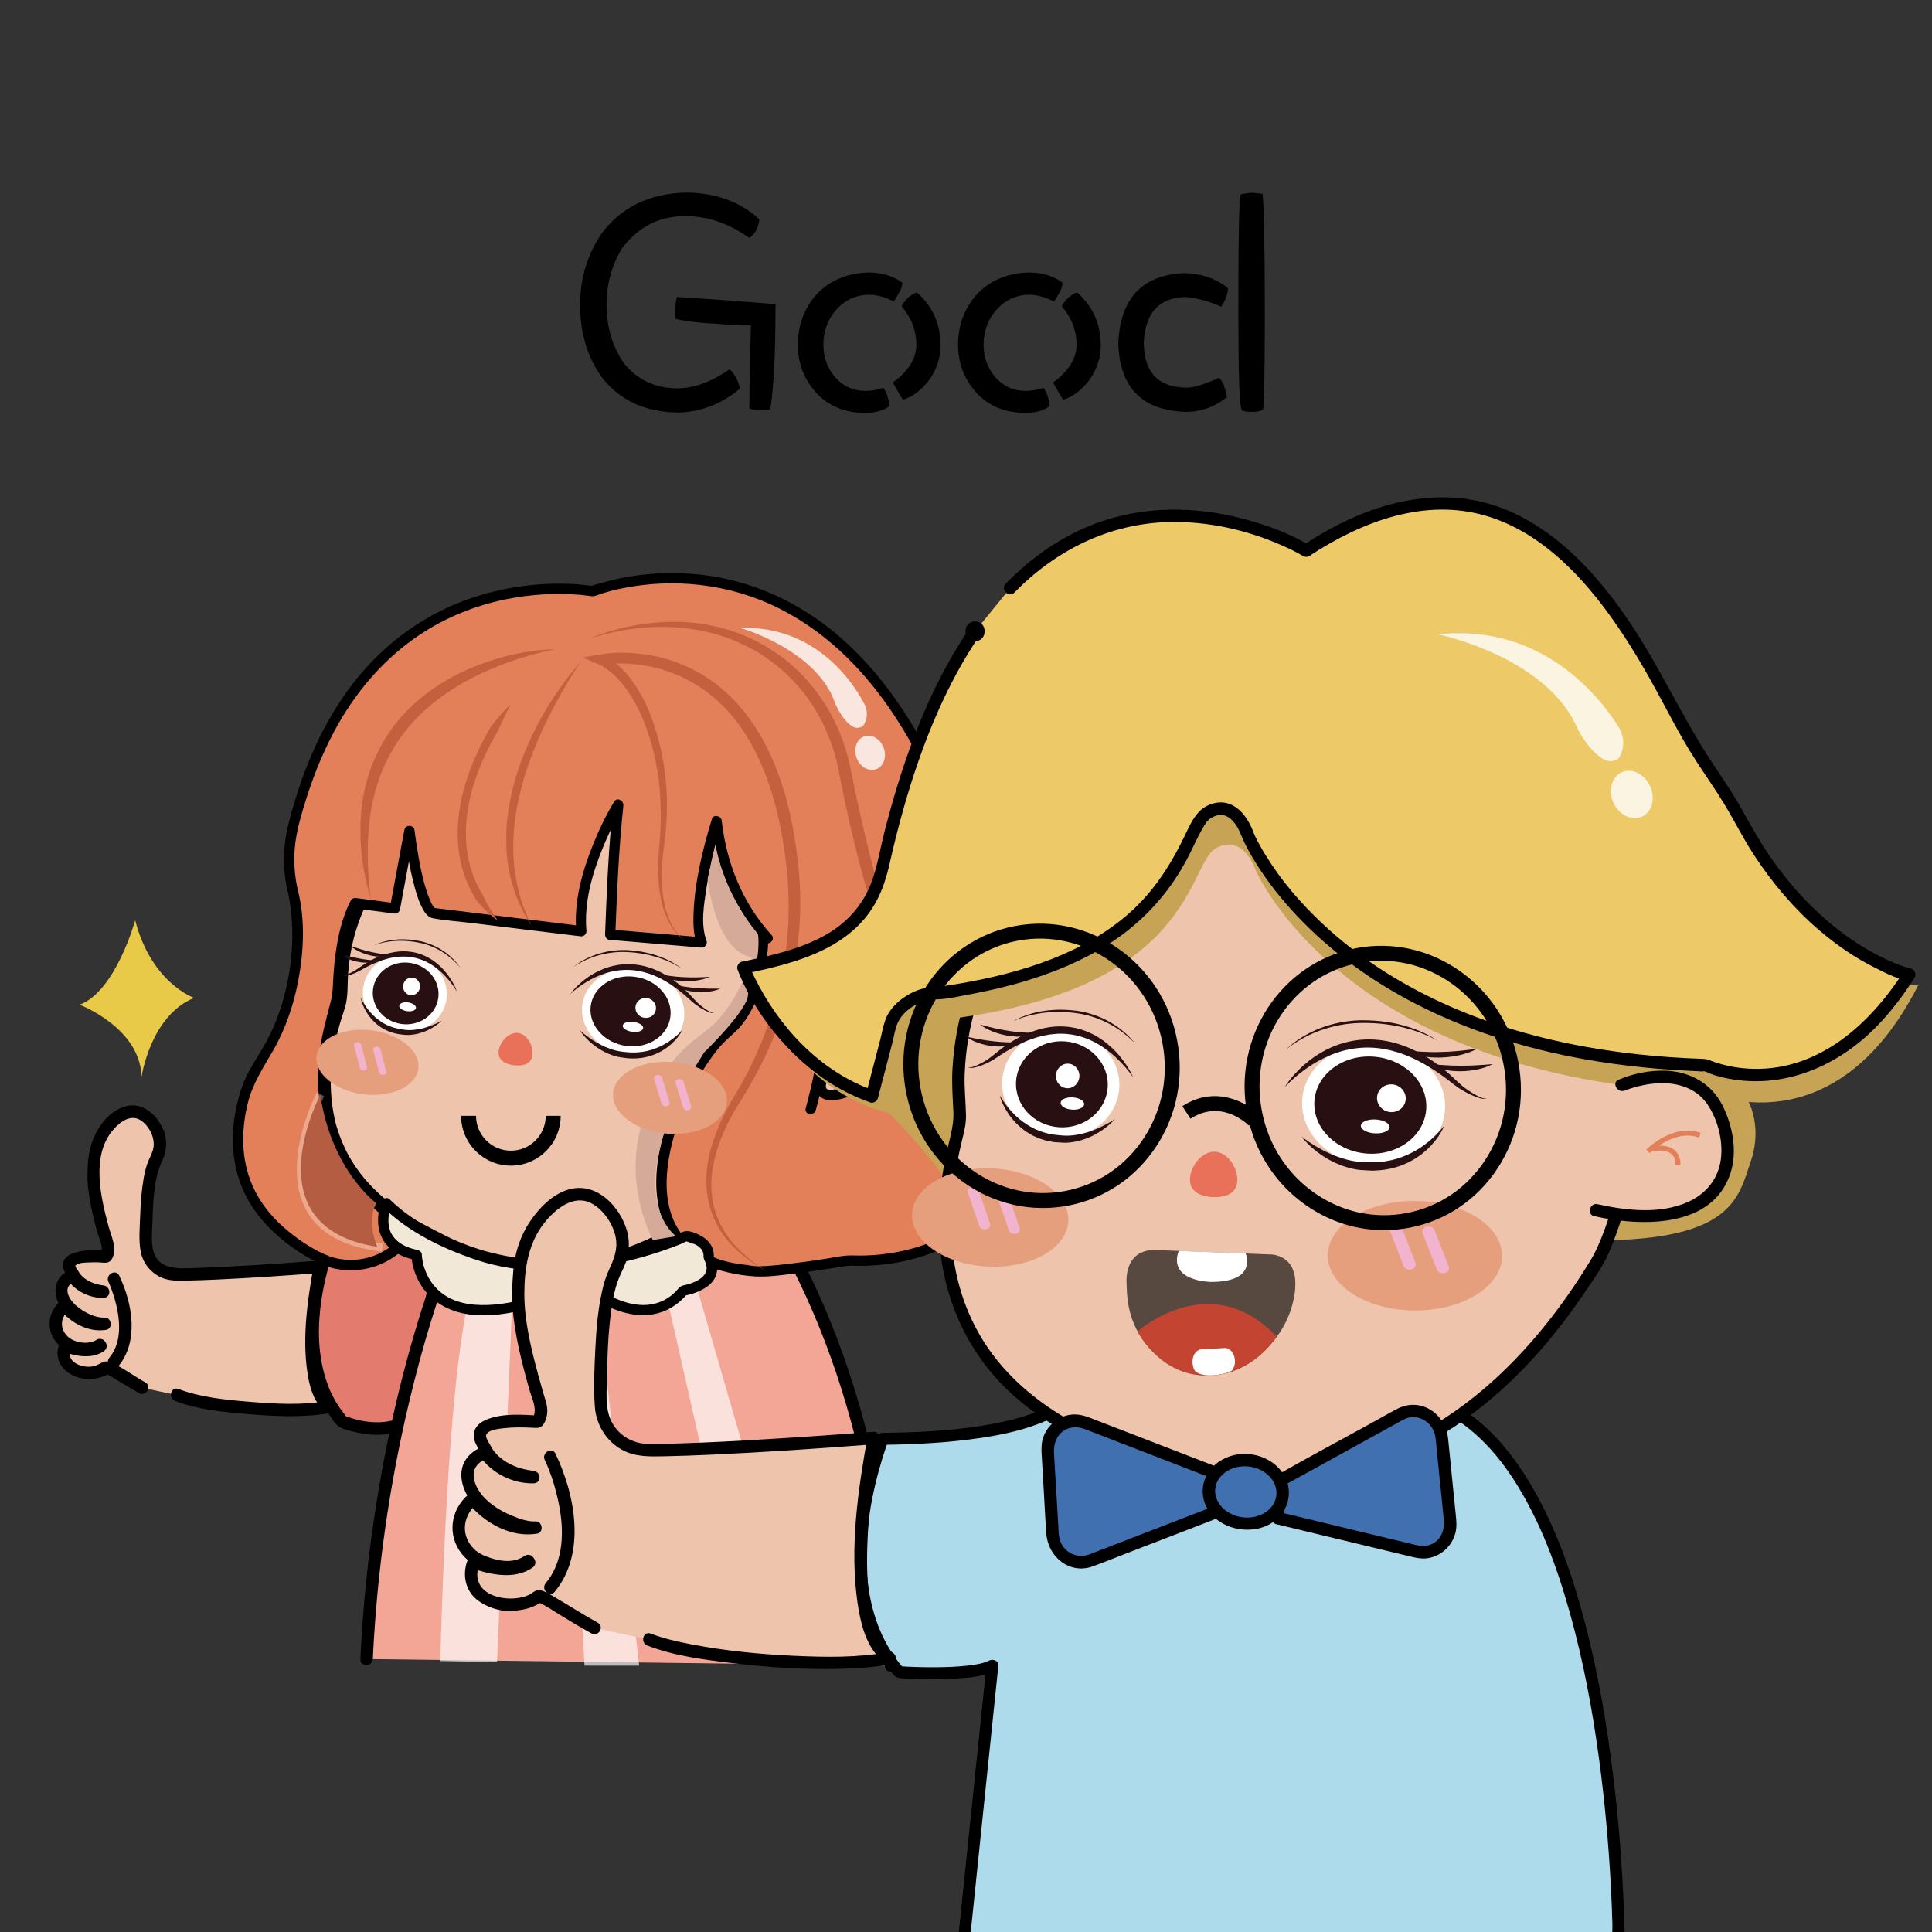 <svg xml:space="preserve" style="enable-background:new 0 0 1024 1024;" viewBox="0 0 1024 1024" y="0px" x="0px" xmlns:xlink="http://www.w3.org/1999/xlink" xmlns="http://www.w3.org/2000/svg" id="图层_1" version="1.1">
<rect x="0" y="0" width="1024" height="1024" fill="#333333" stroke="none"/>
<style type="text/css">
	.st0{fill:#FFFFFF;}
	.st1{fill:#ADABB4;}
	.st2{fill:#C6A355;}
	.st3{fill:#EFC4AD;}
	.st4{fill:#FFFDFE;}
	.st5{fill:#384F8D;}
	.st6{fill:#AEDBEB;}
	.st7{fill:#280F12;}
	.st8{fill:#574840;}
	.st9{fill:#C34531;}
	.st10{fill:#E9715A;}
	.st11{fill:#E69F7D;}
	.st12{fill:#F2B3CE;}
	.st13{fill:#203F7D;}
	.st14{fill:#D2AC9D;}
	.st15{fill:#EDE6E9;}
	.st16{fill:#EDC968;}
	.st17{opacity:0.8;}
	.st18{fill:#E3805A;}
	.st19{fill:#FFFFFF;stroke:#000000;stroke-width:0.5;stroke-miterlimit:10;}
	.st20{fill:#4070AF;}
	.st21{fill:#E37B6F;}
	.st22{fill:#F3A596;}
	.st23{fill:#EEC4AE;}
	.st24{fill:#CAAB9E;}
	.st25{fill:#F2E7D8;}
	.st26{fill:#ACA18C;}
	.st27{clip-path:url(#SVGID_4_);}
	.st28{fill:#F2E8D7;}
	.st29{fill:#C5603F;}
	.st30{fill:#D6AA98;}
	.st31{opacity:0.31;}
	.st32{fill:#B45D42;}
	.st33{stroke:#000000;stroke-width:0.25;stroke-miterlimit:10;}
	.st34{stroke:#000000;stroke-width:0.5;stroke-miterlimit:10;}
	.st35{fill:url(#SVGID_7_);}
	.st36{opacity:0.97;fill:#FFFFFF;}
	.st37{fill:url(#SVGID_8_);}
	.st38{stroke:#000000;stroke-miterlimit:10;}
	.st39{opacity:0.67;}
	.st40{fill:#E9CA48;}
</style>
<g>
	<g>
		<path d="M397.15,125.53c-10.63-7.55-21.96-11.49-33.96-11.49c-14.07,0-25.21,5.83-33.79,17.15
			c-5.66,9.09-8.41,19.22-8.41,30.36c0,11.84,3.09,22.3,9.26,31.22c7.2,8.92,16.81,13.55,28.65,13.55c8.75,0,18.01-3.26,27.78-9.95
			c2.58,2.74,4.29,6.01,4.98,9.44c-9.78,8.06-20.41,12.01-32.08,12.35c-17.15-0.17-30.53-6.17-39.96-18.18
			c-7.89-10.81-11.66-23.67-11.66-38.42c0-13.89,3.77-26.41,11.49-37.73c10.29-13.72,25.04-20.76,44.08-21.27
			c15.78,0.17,28.47,4.8,38.42,13.89C401.44,120.55,399.9,123.47,397.15,125.53z M407.79,216.61c-0.69,0.34-2.4,0.34-5.32,0.34
			c-1.89,0-3.43-0.17-4.8-0.86c0-7.89,0.17-22.47,0.86-44.08c-4.8,0-10.81-0.17-17.84-0.86c-8.75-0.34-16.12-1.2-22.3-2.57
			c0-4.8,0.17-8.23,0.69-10.64c18.87,1.2,36.02,2.4,51.46,3.77C410.53,188.14,409.5,206.49,407.79,216.61z" class="st38"></path>
		<path d="M475.71,155.55c-0.86,1.71-1.54,2.92-2.23,3.6c-4.46-2.23-8.75-3.43-13.04-3.43
			c-7.55,0.17-13.72,3.26-18.7,9.43c-3.94,5.15-5.83,10.98-5.83,17.67c0,6.52,2.06,12.52,6.52,17.67c4.46,4.8,9.78,7.2,16.29,7.2
			c3.08,0,6.17-0.52,9.26-1.54c1.71,2.57,2.57,5.49,2.91,8.92c-3.26,2.23-7.37,3.26-12.18,3.26c-10.46,0-18.87-3.26-25.39-10.12
			c-6.69-7.2-9.95-15.78-9.95-25.56c0-9.78,3.09-18.35,9.26-25.73c7.04-7.72,16.29-11.66,27.62-12c6.86,0,12.69,1.71,17.5,5.14
			C477.6,152.12,476.92,153.83,475.71,155.55z M492.52,200.49c-3.95,5.49-8.58,9.09-13.72,10.81c-1.37-2.06-2.23-3.43-2.57-4.29
			c-0.34-0.69-1.2-2.06-2.4-4.12c3.09-2.06,6.01-4.97,8.75-8.75c2.4-3.6,3.6-7.38,3.6-11.49c0-7.38-2.57-14.23-7.72-20.41
			c1.89-3.26,4.29-5.49,7.38-6.69c8.06,7.2,12.18,16.29,12.18,27.62C498.01,189.34,496.13,195.17,492.52,200.49z" class="st38"></path>
		<path d="M560.62,155.55c-0.86,1.71-1.54,2.92-2.23,3.6c-4.46-2.23-8.75-3.43-13.04-3.43
			c-7.55,0.17-13.72,3.26-18.7,9.43c-3.94,5.15-5.83,10.98-5.83,17.67c0,6.52,2.06,12.52,6.52,17.67c4.46,4.8,9.78,7.2,16.29,7.2
			c3.08,0,6.17-0.52,9.26-1.54c1.71,2.57,2.57,5.49,2.91,8.92c-3.26,2.23-7.38,3.26-12.18,3.26c-10.46,0-18.87-3.26-25.39-10.12
			c-6.69-7.2-9.95-15.78-9.95-25.56c0-9.78,3.09-18.35,9.26-25.73c7.04-7.72,16.29-11.66,27.62-12c6.86,0,12.69,1.71,17.5,5.14
			C562.51,152.12,561.82,153.83,560.62,155.55z M577.43,200.49c-3.95,5.49-8.58,9.09-13.72,10.81c-1.37-2.06-2.23-3.43-2.57-4.29
			c-0.34-0.69-1.2-2.06-2.4-4.12c3.09-2.06,6.01-4.97,8.75-8.75c2.4-3.6,3.6-7.38,3.6-11.49c0-7.38-2.57-14.23-7.72-20.41
			c1.89-3.26,4.29-5.49,7.38-6.69c8.06,7.2,12.18,16.29,12.18,27.62C582.92,189.34,581.03,195.17,577.43,200.49z" class="st38"></path>
		<path d="M627.51,145.25c8.92,0.17,16.64,2.74,22.81,7.72c0,2.74-1.2,5.83-3.26,8.92c-7.2-3.09-13.55-4.63-19.04-4.98
			c-14.06,0.52-21.61,8.75-22.3,24.7c0.17,16.13,7.89,24.19,23.15,24.36c3.77,0,9.61-1.71,17.16-5.15c1.03,1.37,1.89,2.58,2.23,3.77
			c0.34,1.03,0.86,2.92,1.55,5.66c-6.52,5.14-13.55,7.55-20.93,7.55c-22.98-0.52-34.82-12.35-35.68-35.51
			C594.06,158.63,605.56,146.28,627.51,145.25z M669.02,216.78c-1.2,0.69-2.91,1.03-4.97,1.03c-2.57,0-4.46-0.17-5.49-0.69
			c-1.2-2.23-1.71-19.9-1.71-53.01c0-38.42,0.34-58.66,1.2-60.72c2.23-0.34,3.95-0.69,5.32-0.69c1.2,0,2.92,0.17,5.32,0.51
			c0.69,5.14,1.2,26.41,1.2,63.81C669.88,194.48,669.54,211.12,669.02,216.78z" class="st38"></path>
	</g>
	<g>
		<g>
			<g>
				<path d="M234.15,653.95c0,0-34.42,13-61,9.71c0,0-21.25,56.31,8.43,89.81c0,0,22.34,9.84,37.97-2.49L234.15,653.95
					z" class="st21"></path>
			</g>
			<g>
				<path d="M233.27,650.77c-18.67,7.02-40.17,11.91-60.12,9.59c-1.51-0.18-2.71,1.17-3.18,2.42c-5.07,13.49-7.44,28.65-7.48,42.99
					c-0.03,12.06,1.97,24.19,7.04,35.2c1.23,2.66,2.64,5.23,4.25,7.68c1.55,2.37,3.7,6.16,6.15,7.67c2.25,1.39,5.44,2.02,7.96,2.62
					c5.3,1.28,10.87,1.9,16.31,1.33c3.29-0.34,6.49-1.02,9.57-2.25c2.59-1.03,7.15-2.82,8.63-5.39c0.5-0.87,0.52-2,0.66-2.97
					c0.34-2.26,0.68-4.51,1.02-6.77c2.49-16.52,4.97-33.04,7.46-49.57c1.93-12.84,3.86-25.67,5.8-38.51
					c0.63-4.15-5.73-5.94-6.36-1.75c-4.27,28.38-8.54,56.76-12.81,85.13c-0.6,3.97-1.19,7.93-1.79,11.9
					c0.51-0.66,1.01-1.31,1.52-1.97c-8.72,6.63-19.8,6.83-30.01,4c-1.33-0.37-2.66-0.79-3.96-1.27c-0.35-0.13-0.84-0.24-1.16-0.45
					c1.14,0.75-0.14-0.78-0.62-1.39c-3.47-4.37-6.27-9.38-8.25-14.59c-6.89-18.11-5.66-38.55-1.27-57.11
					c1.02-4.31,2.16-8.64,3.72-12.79c-1.06,0.81-2.12,1.61-3.18,2.42c13.64,1.59,27.63-0.51,40.91-3.64
					c7.07-1.67,14.15-3.63,20.96-6.19C238.96,655.65,237.26,649.27,233.27,650.77z"></path>
			</g>
		</g>
		<g>
			<g>
				<path d="M472.27,882.82c0,0,3.58-133.42-67.54-244.07c0,0-54.08,59.12-160.84,9.29c0,0-43.22,94.23-49.61,231.28" class="st22"></path>
			</g>
			<g>
				<path d="M475.57,882.82c0.46-17.38-1.1-34.96-3.08-52.2c-4.64-40.47-13.64-80.56-27.9-118.74
					c-9.75-26.11-21.97-51.31-37.01-74.79c-1.1-1.71-3.69-2.29-5.18-0.67c-6.42,7-14.74,11.95-23.51,16.29
					c-22.04,10.91-47.19,13.78-71.44,10.99c-21.48-2.48-42.34-9.43-61.89-18.49c-1.49-0.69-3.72-0.55-4.51,1.18
					c-6.03,13.16-10.8,26.99-15.3,40.72c-11.56,35.25-20.11,71.51-26,108.13c-4.49,27.84-7.42,55.93-8.75,84.1
					c-0.2,4.24,6.4,4.23,6.6,0c2.2-46.25,8.71-92.27,19.51-137.29c6.49-27.04,14.41-53.83,24.48-79.77
					c0.72-1.87,1.46-3.73,2.21-5.58c0.31-0.77,0.63-1.54,0.94-2.3c0.14-0.33,0.28-0.67,0.42-1c0.29-0.7-0.21,0.49,0.13-0.3
					c0.48-1.12,0.96-2.25,1.46-3.36c-1.5,0.39-3.01,0.79-4.51,1.18c31.95,14.82,67.34,24.01,102.68,18.98
					c19.12-2.72,38.05-9.76,53.56-21.41c2.99-2.25,6.05-4.61,8.59-7.38c-1.73-0.22-3.45-0.45-5.18-0.67
					c25.47,39.77,42.69,84.26,53.51,130.11c7.34,31.1,11.92,62.95,13.28,94.89c0.25,5.79,0.45,11.61,0.3,17.41
					C468.86,887.06,475.45,887.06,475.57,882.82L475.57,882.82z"></path>
			</g>
		</g>
		<g class="st39">
			<path d="M258.33,667.47c0,0-18.81-12.23-24.99,212.91l30.12,0.61l8.68-206.36L258.33,667.47z" class="st0"></path>
		</g>
		<g class="st39">
			<polyline points="338.79,882.82 315.65,678.66 298.59,678 309.79,882.81" class="st0"></polyline>
		</g>
		<g class="st39">
			<polyline points="427.15,882.02 368.31,678.68 351.76,680.18 397.5,881.85" class="st0"></polyline>
		</g>
		<g>
			<g>
				<g>
					<path d="M230.36,431.21c-30.01,17.79-48.81,49.52-51.27,84.32c-0.42,5.88,0.25,11.25-0.85,15.01
						c-3.63,12.48-35.17,88.47,53.85,128.44c0,0,101.74,58.94,185.59-60.99c0,0,0.19-0.34,0.54-0.99
						c25.87-48.02,19.95-107.51-16.15-148.4c-26.76-30.32-68.66-53.74-131.55-34.48C270.51,414.12,251.64,418.59,230.36,431.21z" class="st3"></path>
				</g>
			</g>
			<g>
				<g>
					<g>
						<path d="M227.09,426.85c-30.49,18.24-50.41,51.31-53.29,86.63c-0.4,4.9,0.24,9.99-0.62,14.83c-0.06,0.33-0.14,1.17-0.32,1.39
							c-0.1,0.13,0.51-1.59,0.28-0.97c-0.07,0.19-0.12,0.38-0.18,0.57c-0.14,0.44-0.28,0.89-0.43,1.33
							c-0.97,2.99-1.92,5.98-2.8,8.99c-2.34,8.03-4.06,16.24-4.81,24.58c-2.22,24.69,4.24,49.34,20.67,68.29
							c13.75,15.86,32.25,26.56,51.31,34.88c15.98,6.98,33.54,10.9,50.96,11.41c28.57,0.84,56.16-7.39,80.05-23.02
							c16.12-10.55,30.21-24.12,42.39-38.98c3.62-4.42,7.09-8.98,10.4-13.64c2.6-3.65,4.55-7.72,6.4-11.79
							c3.95-8.66,6.97-17.76,9.09-27.04c8.37-36.74,0.89-76.36-20.62-107.33c-17.17-24.72-42.55-44.04-71.83-51.66
							c-16.4-4.27-33.77-4.58-50.48-2.02c-4.75,0.73-9.47,1.69-14.13,2.85c-2.63,0.65-5.25,1.33-7.85,2.09
							c-0.08,0.02-2.68,0.86-1.43,0.49c-0.57,0.17-1.15,0.29-1.72,0.43c-4.77,1.24-9.46,2.83-14.07,4.59
							C244.69,417.33,235.72,421.77,227.09,426.85c-2.54,1.49-2.72,5.46-1.09,7.63c1.93,2.57,5.08,2.59,7.63,1.09
							c8.12-4.78,16.7-8.79,25.52-12.1c2.85-1.07,5.72-2.06,8.63-2.95c0.96-0.29,1.92-0.58,2.88-0.84c0.94-0.26,2.25-0.6,0.3-0.1
							c8.27-2.14,16.36-4.42,24.84-5.64c8.18-1.18,16.5-1.71,24.76-1.22c28.2,1.68,53.19,14.32,72.75,34.36
							c23.37,23.96,36.83,57.91,35.31,92.02c-0.8,17.87-5.25,35.37-13.16,51.42c-4.18,8.47-10.74,16.18-17.17,23.66
							c-6.14,7.13-12.71,13.86-19.85,20c-21.73,18.7-47.77,31.13-76.01,33.44c-2.92,0.24-5.85,0.38-8.78,0.42
							c-1.06,0.01-3.12,0.01-3.52,0c-0.45-0.01-2.55-0.08-3.67-0.14c-5.08-0.27-10.15-0.83-15.17-1.67
							c-4.42-0.74-8.8-1.7-13.12-2.86c-0.5-0.14-1-0.28-1.5-0.41c-0.53-0.15-1.34-0.39-0.29-0.08c-0.93-0.28-1.87-0.56-2.8-0.86
							c-1.71-0.54-3.41-1.12-5.09-1.74c-4.35-1.58-8.65-3.37-12.75-5.5c-9.29-4.84-18.54-9.21-26.97-15.55
							c-5.7-4.29-10.96-9.06-15.51-14.51c-4.2-5.03-7.64-10.26-10.26-15.71c-1.26-2.63-2.38-5.33-3.35-8.08
							c-0.45-1.29-0.87-2.59-1.26-3.9c-0.2-0.69-0.39-1.38-0.58-2.08c-0.04-0.16-0.26-1.05-0.04-0.14
							c-0.08-0.34-0.17-0.69-0.25-1.03c-1.16-5.24-1.9-10.54-2.13-15.91c-0.05-1.21-0.08-2.43-0.09-3.65c0-0.64,0-1.28,0.01-1.91
							c-0.02,1.23,0.03-0.83,0.04-1.14c0.09-2.36,0.27-4.72,0.52-7.06c0.46-4.34,1.18-8.65,2.11-12.92c0.4-1.84,0.84-3.67,1.32-5.49
							c0.22-0.86,0.46-1.72,0.7-2.58c0.1-0.36,0.2-0.71,0.3-1.07c0.32-1.14-0.34,1.1,0.07-0.25c0.74-2.42,1.52-4.82,2.29-7.22
							c2.02-6.28,1.38-12.53,1.88-19.03c0.62-8.17,2.13-16.35,4.68-24.13c5.06-15.5,13.63-29.7,25.23-41.18
							c5.73-5.67,12.28-10.54,19.19-14.68c2.52-1.51,2.73-5.45,1.09-7.63C232.8,425.39,229.62,425.33,227.09,426.85z"></path>
					</g>
				</g>
			</g>
		</g>
		<g>
			<g>
				<g>
					<g>
						
							<ellipse ry="27.2" rx="23.25" cy="536.21" cx="335.48" class="st0" transform="matrix(0.155 -0.988 0.988 0.155 -246.184 784.666)"></ellipse>
					</g>
				</g>
			</g>
			<g>
				<g>
					<g>
						<path d="M313.07,533.39c-1.16,10.13,7.37,19.54,19.04,21c11.67,1.47,22.08-5.56,23.23-15.7
							c1.16-10.13-7.37-19.54-19.04-21C324.63,516.23,314.23,523.26,313.07,533.39z" class="st7"></path>
					</g>
				</g>
			</g>
			<g>
				<g>
					<g>
						<path d="M302.28,526.8c2.12-2.91,4.8-5.43,7.69-7.68c2.93-2.22,6.16-4.12,9.66-5.51
							c3.49-1.42,7.26-2.27,11.09-2.54c3.84-0.23,7.74,0.18,11.47,1.16c7.48,2.02,14.13,6.17,19.63,11.19
							c1.39,1.25,2.72,2.55,3.98,3.91c1.27,1.38,2.44,2.72,3.73,3.97c1.27,1.25,2.72,2.36,4.21,3.41c0.75,0.52,1.52,1,2.32,1.44
							c0.8,0.4,1.65,0.85,2.58,0.77c-0.91,0.23-1.88-0.1-2.75-0.39c-0.89-0.32-1.73-0.73-2.56-1.16c-1.66-0.86-3.24-1.88-4.75-3.02
							c-1.52-1.12-2.86-2.46-4.2-3.64c-1.37-1.19-2.74-2.38-4.16-3.49c-5.67-4.45-11.96-8.16-18.82-9.94
							c-6.82-1.87-14.11-1.56-20.82,0.66c-3.36,1.11-6.6,2.62-9.65,4.47C307.85,522.23,304.95,524.37,302.28,526.8z" class="st7"></path>
					</g>
				</g>
			</g>
			<g>
				<g>
					<g>
						<path d="M361.67,545.95c-1.38,2.7-3.37,5.11-5.65,7.21c-2.28,2.12-4.96,3.86-7.87,5.18l-1.09,0.49
							c-0.37,0.15-0.76,0.27-1.14,0.4c-0.76,0.25-1.51,0.55-2.3,0.75c-1.57,0.38-3.16,0.74-4.78,0.84
							c-1.61,0.23-3.24,0.19-4.87,0.15c-0.82,0.02-1.62-0.15-2.42-0.23l-2.41-0.32l0.15,0.02c-1.31-0.15-2.37-0.41-3.5-0.75
							c-1.1-0.34-2.19-0.71-3.23-1.16c-2.11-0.86-4.08-2-5.96-3.23c-0.91-0.66-1.83-1.3-2.68-2.03c-0.43-0.36-0.86-0.71-1.28-1.07
							l-1.19-1.16c-0.82-0.75-1.51-1.61-2.24-2.42c-0.71-0.83-1.34-1.74-1.99-2.6l2.52,2.08c0.89,0.63,1.69,1.35,2.59,1.94
							c1.74,1.26,3.58,2.36,5.44,3.38c1.87,1.01,3.82,1.82,5.79,2.53c0.98,0.36,1.99,0.64,2.99,0.89c0.98,0.22,2.07,0.45,2.93,0.53
							l0.15,0.02c2.94,0.36,5.9,0.63,8.82,0.33c2.93-0.21,5.81-0.86,8.55-1.89c2.76-0.99,5.4-2.36,7.85-4.04
							C357.32,550.13,359.6,548.18,361.67,545.95z" class="st7"></path>
					</g>
				</g>
			</g>
			<g>
				<g>
					<g>
						<path d="M376.3,517.74c-2.19,0.99-4.57,1.57-6.97,1.93c-2.4,0.38-4.85,0.45-7.29,0.34
							c-1.22-0.06-2.44-0.22-3.65-0.36c-1.2-0.26-2.42-0.4-3.59-0.78c-2.37-0.6-4.65-1.58-6.74-2.8c2.42,0.4,4.72,0.91,7.06,1.18
							c2.33,0.32,4.66,0.56,7,0.65c2.34,0.15,4.68,0.16,7.04,0.13C371.52,517.98,373.88,517.88,376.3,517.74z" class="st7"></path>
					</g>
				</g>
			</g>
			<g>
				<g>
					<g>
						<path d="M381.76,524.01c-1.96,0.87-4.09,1.34-6.23,1.61c-2.14,0.27-4.32,0.32-6.49,0.14
							c-2.17-0.16-4.32-0.56-6.41-1.19c-2.09-0.59-4.09-1.5-5.93-2.63c2.16,0.32,4.2,0.76,6.28,1.03c2.06,0.32,4.13,0.53,6.19,0.7
							C373.33,524.01,377.46,524.04,381.76,524.01z" class="st7"></path>
					</g>
				</g>
			</g>
			<g>
				<g>
					<g>
						
							<ellipse ry="5.47" rx="5.27" cy="533.93" cx="342.15" class="st0" transform="matrix(0.273 -0.962 0.962 0.273 -264.816 717.611)"></ellipse>
					</g>
				</g>
			</g>
			<g>
				<g>
					<g>
						<path d="M330.05,543.58c-0.17,1.45,2.13,2.93,5.12,3.3c2.99,0.38,5.55-0.49,5.72-1.94
							c0.17-1.45-2.13-2.93-5.12-3.3C332.78,541.26,330.22,542.13,330.05,543.58z" class="st0"></path>
					</g>
				</g>
			</g>
			<g>
				<g>
					<g>
						<path d="M303.91,512.53c3.88-3.19,8.51-5.52,13.41-7.04c4.91-1.51,10.12-2.1,15.3-1.91
							c5.17,0.32,10.32,1.18,15.24,2.8c2.46,0.82,4.86,1.81,7.15,2.98c2.28,1.2,4.48,2.55,6.51,4.12
							c-4.31-2.77-9.01-4.89-13.91-6.34c-4.89-1.44-9.96-2.29-15.03-2.52c-5.07-0.27-10.15,0.32-15.02,1.63
							c-2.44,0.65-4.81,1.51-7.09,2.57C308.18,509.88,305.97,511.09,303.91,512.53z" class="st7"></path>
					</g>
				</g>
			</g>
		</g>
		<g>
			<g>
				<g>
					<g>
						
							<ellipse ry="22.28" rx="20.6" cy="526.34" cx="214.55" class="st0" transform="matrix(0.141 -0.99 0.99 0.141 -336.744 664.662)"></ellipse>
					</g>
				</g>
			</g>
			<g>
				<g>
					<g>
						
							<ellipse ry="17.45" rx="16.35" cy="526.4" cx="214.99" class="st7" transform="matrix(0.141 -0.99 0.99 0.141 -336.433 665.143)"></ellipse>
					</g>
				</g>
			</g>
			<g>
				<g>
					<g>
						<path d="M242.22,525.62c-1.59-2.68-3.42-5.16-5.45-7.41c-2.01-2.27-4.25-4.29-6.67-5.99
							c-4.83-3.4-10.52-5.3-16.31-5.23c-5.8-0.01-11.58,1.77-17.02,4.31c-1.37,0.63-2.7,1.34-4.04,2.06
							c-1.32,0.71-2.67,1.56-4.11,2.18c-1.44,0.64-2.9,1.16-4.4,1.52c-0.75,0.18-1.51,0.35-2.28,0.42
							c-0.75,0.05-1.59,0.12-2.26-0.28c0.72,0.28,1.49,0.08,2.2-0.08c0.73-0.19,1.44-0.43,2.14-0.71c1.4-0.57,2.78-1.19,4.06-1.98
							c1.29-0.79,2.5-1.67,3.8-2.57c1.29-0.88,2.62-1.7,3.99-2.46c5.43-3.07,11.58-5.14,17.92-5.2c3.16,0,6.33,0.52,9.32,1.58
							c2.97,1.09,5.77,2.66,8.22,4.66c2.47,1.97,4.61,4.33,6.44,6.88C239.59,519.89,241.17,522.65,242.22,525.62z" class="st7"></path>
					</g>
				</g>
			</g>
			<g>
				<g>
					<g>
						<path d="M191.15,528.74c1.15,2.37,2.53,4.56,4.11,6.55c1.57,1.99,3.36,3.75,5.33,5.22
							c1.94,1.5,4.08,2.7,6.35,3.53c2.24,0.91,4.64,1.34,7.05,1.69l0.13,0.02c0.7,0.12,1.6,0.17,2.43,0.2c0.85,0.01,1.7,0,2.56-0.09
							c1.71-0.17,3.43-0.43,5.12-0.87c1.69-0.45,3.38-0.99,5.03-1.68c0.84-0.3,1.63-0.74,2.47-1.08l2.44-1.22
							c-0.7,0.59-1.39,1.23-2.13,1.78c-0.75,0.53-1.49,1.12-2.29,1.57l-1.19,0.72c-0.41,0.22-0.83,0.42-1.24,0.63
							c-0.82,0.44-1.69,0.78-2.55,1.14c-1.75,0.63-3.55,1.17-5.41,1.43c-0.92,0.15-1.86,0.23-2.81,0.27
							c-0.96,0.03-1.86,0.02-2.93-0.14l0.13,0.02l-1.97-0.27c-0.66-0.1-1.32-0.14-1.96-0.34c-1.29-0.33-2.59-0.66-3.81-1.22
							c-1.26-0.46-2.44-1.12-3.6-1.79c-0.58-0.34-1.1-0.77-1.65-1.15c-0.27-0.2-0.55-0.39-0.81-0.6l-0.76-0.67
							c-2.01-1.79-3.76-3.87-5.1-6.2C192.71,533.87,191.66,531.36,191.15,528.74z" class="st7"></path>
					</g>
				</g>
			</g>
			<g>
				<g>
					<g>
						<path d="M185.67,501.29c1.88,0.66,3.73,1.28,5.58,1.85c1.86,0.56,3.71,1.06,5.59,1.46
							c1.87,0.45,3.76,0.76,5.67,1.01c1.91,0.29,3.84,0.36,5.84,0.57c-1.92,0.57-3.93,0.91-5.93,0.89c-1.01,0.06-2-0.08-3.01-0.13
							c-0.99-0.15-1.99-0.28-2.97-0.51c-1.95-0.45-3.87-1.06-5.69-1.92C188.95,503.66,187.19,502.63,185.67,501.29z" class="st7"></path>
					</g>
				</g>
			</g>
			<g>
				<g>
					<g>
						<path d="M180,505.44c3.4,0.99,6.67,1.89,10.02,2.51c1.67,0.32,3.34,0.6,5.04,0.79c1.7,0.23,3.41,0.31,5.18,0.53
							c-1.7,0.56-3.47,0.89-5.25,0.93c-1.78,0.08-3.57-0.07-5.32-0.41c-1.75-0.33-3.46-0.86-5.1-1.57
							C182.94,507.51,181.37,506.63,180,505.44z" class="st7"></path>
					</g>
				</g>
			</g>
			<g>
				<g>
					<g>
						<path d="M222.56,523.44c-0.36,2.55-2.64,4.34-5.09,4c-2.45-0.35-4.14-2.7-3.77-5.26s2.64-4.34,5.09-4
							C221.23,518.53,222.92,520.88,222.56,523.44z" class="st0"></path>
					</g>
				</g>
			</g>
			<g>
				<g>
					<g>
						<path d="M220.47,534.25c-0.18,1.28-2.31,2.03-4.76,1.68c-2.45-0.35-4.28-1.67-4.1-2.94
							c0.18-1.28,2.31-2.03,4.76-1.68C218.81,531.65,220.65,532.97,220.47,534.25z" class="st0"></path>
					</g>
				</g>
			</g>
			<g>
				<g>
					<g>
						<path d="M244.01,513.03c-1.32-1.69-2.81-3.23-4.39-4.63c-1.58-1.41-3.27-2.68-5.05-3.79
							c-3.56-2.22-7.45-3.86-11.52-4.76c-4.06-0.93-8.25-1.34-12.42-1.2c-4.18,0.14-8.35,0.91-12.35,2.32
							c1.94-0.89,3.97-1.56,6.03-2.08c2.07-0.49,4.18-0.8,6.3-0.96c4.24-0.29,8.5,0.13,12.65,1.01c4.13,1,8.13,2.67,11.68,5.06
							C238.47,506.39,241.63,509.42,244.01,513.03z" class="st7"></path>
					</g>
				</g>
			</g>
		</g>
		<g>
			<g>
				<g>
					<path d="M282.2,559.16c-0.58,4.73-4.81,6.06-9.75,5.46c-4.94-0.6-8.72-2.91-8.14-7.65
						c0.58-4.73,5.3-10.09,10.24-9.49C279.49,548.09,282.78,554.43,282.2,559.16z" class="st10"></path>
				</g>
			</g>
		</g>
		<g>
			<g>
				<path d="M425.33,514.05c0,0,47.06-26.23,49.66,8.49s6.4,57.64-45.95,59.17
					C429.04,581.71,441.69,536.5,425.33,514.05z" class="st3"></path>
			</g>
		</g>
		<g>
			<g>
				<g>
					<path d="M155.4,473.09c0,0,9.36,36.57-10.15,77.02c-4.71,9.77-11.82,18.23-15.04,28.59
						c-7.76,24.99-9.52,64.72,42.62,89.42c0,0,26.08,11.41,46.39-15.63c0,0-68.63-33.39-41.7-119.54c1.01-3.24,1.56-6.62,1.65-10.01
						c0.26-9.48,1.72-30.08,9.08-44.22l21.12,2.77l7.62-41.07c5.78,43.46,12.74,43.56,12.74,43.56l78.42,9.59
						c-2.87-30.36,19.57-67.04,19.57-67.04c-2.59,24.01-4.29,68.9-4.29,68.9l48.51,4.09c-6.55-16.89,7.86-64.29,7.86-64.29
						c3.2,29.7,15.57,49.63,27.05,62.1c-1.16-0.97-2.03-1.9-2.45-2.76c0,0,1.68,36.17-19.88,53.47s-70.96,118.93,14.41,125.55
						c0,0,4.31,2.11,50.72-5.57c15.79,0.89,31.67-1.58,46.41-7.68c87.46-36.15,41.11-153.79,41.11-153.79
						c-8.48-26.65-25.17-53.3-33.12-73.8C438.4,263.31,314.18,313.4,314.18,313.4S191.59,290.35,155.3,438.56
						C152.53,449.9,152.6,461.76,155.4,473.09L155.4,473.09z M475.8,537.97c-0.11,1.73,0.24,3.51-0.13,5.2
						c-6.25,29.18-22.3,36.01-35.66,37.19c-3.32,0.29-5.89-2.91-4.91-6.09c4.91-15.96,6.47-34.9,0.03-55.76
						c-0.93-3.01,0.68-6.22,3.68-7.2l0,0C477.69,503.04,476.36,529.35,475.8,537.97z" class="st18"></path>
				</g>
			</g>
			<g>
				<g>
					<g>
						<path d="M152.87,474.11c-0.38-1.51-0.02-0.05,0.05,0.29c0.18,0.85,0.34,1.71,0.49,2.57c0.51,2.91,0.86,5.84,1.11,8.79
							c0.84,10.03,0.37,20.13-1.27,30.06c-2.23,13.52-6.63,26.88-13.48,38.78c-3.21,5.58-6.86,10.92-9.6,16.76
							c-1.92,4.09-3.22,8.42-4.29,12.8c-3.67,15.07-3.51,31.28,2.6,45.7c3.73,8.79,9.47,16.51,16.39,23.04
							c7.7,7.26,17.26,13.75,27.06,17.81c5.71,2.36,12.42,2.94,18.51,2.31c12.71-1.33,23.29-8.86,30.9-18.83
							c1.1-1.43,0.55-3.41-1.04-4.19c-0.93-0.46-1.83-0.98-2.73-1.5c-0.65-0.38-0.02,0-0.87-0.53c-0.58-0.36-1.15-0.73-1.72-1.1
							c-1.34-0.88-2.66-1.8-3.96-2.75c-7.43-5.46-14.05-11.97-19.59-19.35c-7.63-10.17-13.04-21.97-15.58-34.44
							c-3.5-17.17-1.83-34.85,2.77-51.65c1.5-5.48,3.03-10.53,3.24-16.26c0.15-4.07,0.43-8.14,0.87-12.19
							c1.15-10.41,3.19-21,7.98-30.4c-0.97,0.53-1.94,1.06-2.91,1.59c7.04,0.92,14.08,1.85,21.12,2.77c1.49,0.2,2.84-0.79,3.11-2.27
							c2.54-13.69,5.08-27.38,7.62-41.07c-1.8-0.04-3.6-0.07-5.4-0.11c1.22,9.07,2.65,18.14,4.89,27.01c1.11,4.41,2.34,8.92,4.41,13
							c1.29,2.53,2.95,5.41,5.96,5.96c6.89,1.26,14.03,1.72,20.98,2.57c11.75,1.44,23.5,2.87,35.25,4.31
							c7.32,0.89,14.63,1.79,21.95,2.68c1.79,0.22,3.28-1.2,3.13-3c-1.31-14.97,3.03-30.08,8.63-43.82
							c2.15-5.28,4.56-10.46,7.22-15.5c0.78-1.49,1.58-2.96,2.41-4.42c0.21-0.37,1.44-2.43,0.74-1.29c-1.61-0.7-3.22-1.41-4.82-2.11
							c-2.44,22.86-3.42,45.93-4.29,68.9c-0.05,1.39,0.67,2.98,2.27,3.11c14.13,1.19,28.26,2.38,42.39,3.58
							c2.04,0.17,4.08,0.34,6.12,0.52c2.07,0.17,3.71-1.67,2.95-3.71c-3.2-8.55-1.33-19.25,0.02-27.98
							c1.5-9.67,3.7-19.24,6.25-28.68c0.4-1.46,0.8-2.92,1.22-4.37c0.31-1.08,0.02-0.11,0.33-1.14c-1.73-0.26-3.47-0.52-5.2-0.79
							c2.62,23.43,11.56,45.92,27.58,63.43c1.29-1.26,2.58-2.51,3.87-3.77c-0.79-0.69-1.43-1.35-1.96-2.26
							c-1.48-2.54-4.99-0.46-4.89,1.94c0.26,5.91-0.48,12.47-1.67,18.67c-2.26,11.7-7.03,23.75-16.33,31.64
							c-11.49,9.75-19.23,23.85-25.19,37.48c-7.33,16.76-12.83,36.21-9.81,54.61c1.38,8.41,4.76,16.56,10.61,22.85
							c6.97,7.5,16.32,11.86,26.18,14.18c4.96,1.17,9.98,1.94,14.96,2.2c6.4,0.33,12.93-0.58,19.27-1.34
							c7.25-0.87,14.48-1.93,21.69-3.07c2.15-0.34,4.3-0.71,6.46-1.04c2.6-0.39,5.16-0.19,7.78-0.18c4.97,0.02,9.95-0.28,14.88-0.94
							c15.3-2.04,30.29-7.34,43.2-15.86c17.34-11.45,29.01-28.87,34.44-48.79c4.89-17.93,4.87-37.03,2.44-55.35
							c-1.74-13.13-4.74-26.15-8.89-38.73c-6.55-19.85-15.6-38.49-24.9-57.18c-3.59-7.22-7.15-14.47-10.09-21.97
							c-3-7.64-6.17-15.21-9.68-22.64c-6.07-12.83-13.01-25.28-21.07-36.97c-12.6-18.26-28.14-34.8-46.8-46.95
							c-14.36-9.35-30.34-16-47.17-19.3c-12.95-2.54-26.33-3.09-39.46-1.79c-8.41,0.83-16.78,2.42-24.86,4.9
							c-1.15,0.35-3.45,0.66-4.38,1.48c-0.03,0.03,1.97,0.21,0.87-0.19c-0.72-0.26-1.67-0.25-2.42-0.35
							c-8.92-1.13-18.03-1.15-26.97-0.45c-15.03,1.18-29.96,4.68-43.85,10.56c-18.01,7.63-34.06,19.3-47.12,33.84
							c-17.63,19.64-29.45,43.94-37.09,69.04c-2.36,7.73-4.74,15.64-5.66,23.69c-1.01,8.81-0.47,17.82,1.66,26.43
							c0.83,3.36,6.25,2.78,5.41-0.62c-2.17-8.8-2.72-17.97-1.43-26.95c1.16-8.11,3.63-16.14,6.13-23.93
							c4.24-13.18,9.62-26.03,16.46-38.07c10.65-18.74,25.13-35.3,43.1-47.31c13.59-9.08,29.02-15.39,45.01-18.72
							c6.47-1.34,13.03-2.23,19.62-2.68c5.25-0.35,10.31-0.41,15.02-0.2c3.15,0.14,6.31,0.39,9.44,0.81
							c1.38,0.18,2.51,0.5,3.88,0.13c1.45-0.39,2.86-1.01,4.29-1.46c1.4-0.43,2.82-0.82,4.23-1.2c0.86-0.23,0.04-0.02,0.64-0.16
							c0.48-0.12,0.96-0.23,1.44-0.35c0.93-0.22,1.86-0.43,2.8-0.62c10.33-2.18,21.18-3.17,31.58-2.82
							c14.51,0.49,28.91,3.36,42.42,8.68c17.5,6.9,33.14,17.7,46.51,30.87c18.31,18.04,32.21,40.28,43.09,63.44
							c6.74,14.36,12.15,29.23,19.22,43.45c8.06,16.23,16.56,32.37,22.34,49.59c2.45,7.3,4.99,14.69,6.83,22.05
							c3.92,15.64,6.26,31.85,6,48c-0.3,18.46-4.27,37.47-14.64,53.01c-14.5,21.73-39.72,33.9-65.26,36.57
							c-4.87,0.51-9.79,0.7-14.69,0.52c-4.59-0.17-9.15,0.93-13.69,1.64c-6.73,1.04-13.47,2.01-20.24,2.81
							c-4.02,0.47-8.05,0.9-12.09,1.14c-1.18,0.07-2.35,0.12-3.53,0.14c-0.39,0-0.79,0.01-1.18,0c0.84,0.01-0.12,0-0.43-0.02
							c-0.42-0.04-2.36-0.25-0.91-0.01c-4.88-0.82-9.82-1.18-14.66-2.39c-8.95-2.23-17.66-6.58-23.51-13.88
							c-10.9-13.57-9.67-32.7-5.76-48.62c4.05-16.53,11.53-32.89,21.62-46.62c1.82-2.48,3.76-4.87,5.89-7.08
							c2.55-2.64,6.41-5.55,9.07-8.8c7.43-9.05,11.34-20.64,13.19-32.07c0.92-5.7,1.47-11.61,1.22-17.39
							c-1.63,0.65-3.26,1.3-4.89,1.94c0.75,1.28,1.82,2.29,2.93,3.25c2.29,2,5.98-1.46,3.87-3.77c-15.41-16.84-24-38.21-26.52-60.78
							c-0.28-2.5-4.38-3.48-5.2-0.79c-4.96,16.35-9.24,33.75-9.74,50.88c-0.15,5.21,0,10.59,1.84,15.53
							c0.98-1.24,1.96-2.47,2.95-3.71c-14.13-1.19-28.26-2.38-42.39-3.58c-2.04-0.17-4.08-0.34-6.12-0.52
							c0.76,1.04,1.51,2.07,2.27,3.11c0.87-22.97,1.85-46.04,4.29-68.9c0.26-2.44-3.3-4.62-4.82-2.11
							c-4.46,7.3-8.16,15.13-11.35,23.06c-5.82,14.46-10.16,30.27-8.79,45.98c1.04-1,2.08-2,3.13-3
							c-16.97-2.08-33.94-4.15-50.92-6.23c-8.45-1.03-16.91-2.07-25.36-3.1c-0.67-0.08-1.34-0.19-2.02-0.25
							c-0.51-0.04,0.29,0.09,0.35,0.13c-0.04-0.03-0.27-0.15-0.31-0.15c0.77-0.04,0.38,0.49-0.01-0.09c-0.4-0.6,0.37,0.53-0.19-0.21
							c-0.27-0.37-0.54-0.72-0.8-1.1c-0.54-0.8-0.27-0.34-0.73-1.3c-0.41-0.84-0.79-1.69-1.14-2.56c-0.99-2.44-1.77-4.96-2.47-7.49
							c-2.56-9.29-4-18.9-5.27-28.43c-0.41-3.06-4.83-3.14-5.4-0.11c-2.54,13.69-5.08,27.38-7.62,41.07
							c1.04-0.76,2.07-1.51,3.11-2.27c-7.04-0.92-14.08-1.85-21.12-2.77c-1.26-0.17-2.35,0.49-2.91,1.59
							c-4.36,8.56-6.55,18.17-7.87,27.64c-0.57,4.14-0.97,8.31-1.21,12.48c-0.25,4.38-0.24,8.73-1.35,13.01
							c-2.59,10.01-5.37,19.67-6.31,30.03c-0.77,8.45-0.66,17.03,0.61,25.43c3.6,23.94,16.64,45.42,35.6,60.33
							c4,3.14,8.3,6.21,12.89,8.45c-0.35-1.4-0.69-2.79-1.04-4.19c-6.63,8.68-15.59,15.41-26.67,16.74
							c-5.23,0.63-11.29,0.09-15.82-1.64c-8.9-3.42-17.54-9.41-24.64-15.72c-6.89-6.13-12.63-13.58-16.29-22.07
							c-5.91-13.74-5.87-28.99-2.34-43.33c2.59-10.52,8.35-19.08,13.66-28.36c6.52-11.41,10.79-24.26,13.2-37.15
							c2.83-15.17,3.58-32.05-0.26-47.17C157.07,468.69,152.02,470.75,152.87,474.11z"></path>
					</g>
				</g>
				<g>
					<g>
						<path d="M473.11,537.55c-0.06,2.09,0.11,4.1-0.34,6.16c-0.49,2.29-1.12,4.57-1.86,6.79c-1.18,3.56-2.63,7.05-4.5,10.31
							c-2.81,4.9-6.66,9.17-11.47,12.15c-3.8,2.36-8.16,3.74-12.57,4.39c-0.93,0.14-2.39,0.54-3.31,0.25
							c-2-0.63-1.33-2.66-0.91-4.12c1.08-3.72,1.97-7.48,2.62-11.3c1.44-8.51,1.72-17.26,0.81-25.85
							c-0.48-4.55-1.32-9.04-2.44-13.47c-0.9-3.57-3.33-8.15,1.72-9.19c9.19-1.89,22.29-2.93,28.62,5.68
							C473.38,524.63,473.49,531.75,473.11,537.55c-0.22,3.48,5.16,4.34,5.38,0.84c0.47-7.3,0.11-14.9-3.92-21.26
							c-6.78-10.7-21.03-11.1-32.21-9.25c-3.94,0.65-7.73,1.44-9.5,5.48c-1.98,4.52,0.95,9.95,1.88,14.42
							c2.1,10.06,2.51,20.41,1.11,30.59c-0.65,4.74-1.66,9.43-3,14.03c-1.09,3.75-0.57,7.69,3.18,9.75
							c4.56,2.51,12.37-0.19,16.83-2.05c6.49-2.7,12.01-7.32,16.03-13.07c2.66-3.81,4.74-8,6.33-12.35
							c0.88-2.41,1.63-4.89,2.27-7.37c0.8-3.09,0.92-5.76,1.01-8.92C478.59,534.93,473.2,534.05,473.11,537.55z"></path>
					</g>
				</g>
			</g>
		</g>
		<g>
			<g>
				<g>
					<g>
						<g>
							<path d="M204.83,637.84c0,0-9.39,22.58,16.01,27.35c0,0,0.83,41.03,58.41,25.89c0,0,27.01,18.93,39.77-3.55
								c0,0,26.38,17.57,43.12-3.46c0,0,21.61-3.41,13.41-17.72c0,0,1.77-8.55-11.9-11.14c0,0-57.24,26.58-108.63,10.54
								C255.01,665.75,223.13,655.85,204.83,637.84z" class="st28"></path>
						</g>
					</g>
					<g>
						<g>
							<g>
								<path d="M202.33,636.74c-1.75,4.26-2.4,9.39-1.64,13.92c1.7,10.13,10.26,15.34,19.73,17.22c-0.76-0.79-1.52-1.59-2.29-2.38
									c0.11,4.84,1.83,9.93,4.13,14.13c5.45,9.96,15.42,15.59,26.51,17.05c10.57,1.39,21.27-0.43,31.49-3.08
									c-0.9-0.13-1.81-0.26-2.71-0.39c5.09,3.55,11.14,6.16,17.21,7.4c4.66,0.95,9.58,0.92,14.11-0.66
									c5.64-1.96,9.69-6.29,12.64-11.33c-1.4,0.35-2.79,0.69-4.19,1.04c5.11,3.38,11.15,5.71,17.15,6.83
									c11.51,2.15,22.35-1.63,29.8-10.73c-0.61,0.34-1.21,0.67-1.82,1.01c4-0.64,8.04-2.06,11.46-4.24
									c2.36-1.51,4.47-3.64,5.5-6.29c1.04-2.67,1.2-7.41-0.73-9.79c-0.97-1.19-0.32,0.63-0.4,0.1c-0.06-0.37,0.06-0.97,0.06-1.29
									c-0.01-1.01-0.16-1.97-0.45-2.94c-0.94-3.11-3.23-5.49-6-7.1c-2.47-1.43-6.64-3.38-9.48-2.45
									c-1.12,0.37-2.22,0.96-3.31,1.41c-14.17,5.79-29.13,9.84-44.25,12.11c-19.73,2.97-40.69,2.95-59.8-3.4
									c-17.41-5.79-35.26-14.31-48.51-27.2c-2.51-2.45-5.88,1.84-3.39,4.27c13.58,13.2,32.02,22.1,49.88,27.98
									c22.48,7.4,47.06,6.89,70.08,2.46c9.72-1.87,19.32-4.44,28.68-7.66c2.96-1.02,5.89-2.1,8.79-3.27
									c1.19-0.48,2.68-1.47,3.95-1.68c0.04-0.01,0.08-0.05,0.12-0.05c-1.68,0.19,0.59,0.68,0.35,0.54
									c1.12,0.67,2.67,0.83,3.86,1.48c1.46,0.8,2.72,1.85,3.5,3.34c0.37,0.71,0.56,2.11,0.56,2.42c0-0.46-0.06,0.24-0.05,0.35
									c0.04,1.07,0.3,1.68,0.76,2.63c3.29,6.85-3.02,10.41-8.78,12.14c-1.1,0.33-1.39,0.38-2.61,0.64
									c-2.17,0.47-3.04,2.23-4.56,3.72c-4.53,4.44-10.52,6.76-16.84,6.69c-4.92-0.05-9.8-1.39-14.3-3.33
									c-1.55-0.67-3.08-1.41-4.55-2.23c-0.23-0.13-1.46-0.85-0.78-0.44c-0.16-0.1-0.32-0.2-0.48-0.31
									c-1.59-1.05-3.25-0.56-4.19,1.04c-3.12,5.32-7.96,8.89-14.18,9.34c-4.96,0.36-9.95-1.1-14.44-3.07
									c-2.59-1.13-4.83-2.52-6.89-3.7c-2.48-1.43-6.11,0.41-8.77,0.95c-3.46,0.7-6.95,1.24-10.46,1.53
									c-8.83,0.74-18.62,0.02-26.2-5.06c-4.86-3.26-8.22-7.78-10.2-13.04c-0.93-2.48-1.17-3.36-1.55-5.86
									c-0.14-0.87-0.26-1.76-0.28-2.64c-0.03-1.22-1.19-2.16-2.29-2.38c-7.53-1.49-14.49-5.45-15.32-13.71
									c-0.24-2.38,0.01-4.75,0.54-7.08c0.32-1.4,0.29-1.44,0.84-2.78C208.65,635.69,203.67,633.5,202.33,636.74z"></path>
							</g>
						</g>
					</g>
				</g>
			</g>
		</g>
		<g>
			<g>
				<g>
					<g>
						
							<ellipse ry="27.16" rx="17.07" cy="563.32" cx="194.62" class="st11" transform="matrix(0.121 -0.993 0.993 0.121 -388.166 688.125)"></ellipse>
					</g>
				</g>
			</g>
			<g>
				<g>
					<g>
						<g>
							<g>
								<path d="M187.67,554.2c0.9,3.46,1.79,6.92,2.69,10.37c0.13,0.5,0.26,0.99,0.39,1.49
									c0.22,0.85,1.17,1.51,2.23,1.4c1-0.1,1.81-0.93,1.58-1.79c-0.9-3.46-1.79-6.92-2.69-10.37c-0.13-0.5-0.26-0.99-0.39-1.49
									c-0.22-0.85-1.17-1.51-2.23-1.4C188.26,552.52,187.45,553.35,187.67,554.2L187.67,554.2z" class="st12"></path>
							</g>
						</g>
					</g>
				</g>
				<g>
					<g>
						<g>
							<g>
								<path d="M197.82,556.52c0.9,3.46,1.79,6.92,2.69,10.37c0.13,0.5,0.26,0.99,0.39,1.49
									c0.22,0.86,1.17,1.51,2.23,1.4c1-0.1,1.81-0.93,1.58-1.79c-0.9-3.46-1.79-6.92-2.69-10.37c-0.13-0.5-0.26-0.99-0.39-1.49
									c-0.22-0.86-1.17-1.51-2.23-1.4C198.4,554.83,197.59,555.66,197.82,556.52L197.82,556.52z" class="st12"></path>
							</g>
						</g>
					</g>
				</g>
			</g>
		</g>
		<g>
			<g>
				<g>
					<path d="M447.15,548.82l-1.88-1.1c0,0,0.46-0.79,1.33-2c2.9-4.03,10.83-13.29,21.81-12.18l-0.22,2.17
						c-9.84-1-17.14,7.56-19.82,11.28C447.59,548.09,447.17,548.8,447.15,548.82z" class="st18"></path>
				</g>
			</g>
			<g>
				<g>
					<path d="M460.68,551.44c-0.57-2.47-1.71-4.11-3.42-4.87c-3.95-1.77-9.8,1.38-9.86,1.41l-1.05-1.91
						c0.28-0.15,6.84-3.71,11.79-1.49c2.36,1.06,3.93,3.2,4.66,6.37L460.68,551.44z" class="st18"></path>
				</g>
			</g>
		</g>
		<g>
			<g>
				<g>
					<path d="M406.01,673.74c-7.24-4.26-14.25-9.16-19.83-15.64c-5.59-6.44-9.49-14.44-11-22.94
						c-1.55-8.51-0.79-17.33,1.41-25.62c2.21-8.32,5.69-16.21,9.81-23.68l6.33-10.94c1.99-3.66,4-7.3,5.75-11.08
						c3.63-7.49,6.81-15.19,9.4-23.08c2.59-7.89,4.83-15.89,6.47-24.02c1.61-8.13,2.71-16.36,3.28-24.62
						c0.57-8.26,0.44-16.55-0.08-24.8c-0.18-2.06-0.28-4.12-0.51-6.19l-0.75-6.19c-0.42-4.14-1.18-8.22-1.86-12.31l-0.52-3.07
						l-0.67-3.03l-1.33-6.07c-0.48-2.01-1.08-3.99-1.62-5.98c-0.56-1.99-1.06-4-1.77-5.93c-2.46-7.88-5.69-15.46-9.51-22.69
						c-7.62-14.44-18.89-26.99-33.14-34.71c-3.49-2.04-7.25-3.56-11.03-5.01c-3.83-1.3-7.74-2.4-11.73-3.15
						c-3.99-0.72-8.04-1.17-12.1-1.3c-4.01-0.13-8.23,0.03-11.97,0.63l0.45-5.31c1.12,0.48,1.85,0.9,2.69,1.4
						c0.8,0.5,1.57,1.01,2.3,1.57c1.48,1.09,2.87,2.26,4.16,3.52c2.61,2.48,4.91,5.23,6.95,8.13c4.09,5.79,7.2,12.12,9.69,18.62
						c4.83,13.05,7.5,26.75,8.08,40.54c0.31,6.89,0.1,13.79-0.59,20.62c-0.32,3.41-0.81,6.85-1.23,10.17
						c-0.39,3.35-0.63,6.72-0.74,10.09c-0.18,6.74,0.28,13.53,1.98,20.06c0.92,3.23,2.06,6.42,3.74,9.36
						c1.72,2.9,3.91,5.53,6.56,7.69c-2.76-2.01-5.13-4.54-7.04-7.4c-1.86-2.9-3.25-6.08-4.32-9.35c-2.02-6.6-2.77-13.51-2.87-20.38
						c-0.03-3.44,0.07-6.88,0.32-10.31c0.28-3.45,0.63-6.78,0.8-10.16c0.38-6.74,0.32-13.5-0.11-20.21
						c-0.9-13.41-3.86-26.7-8.81-39.08c-2.53-6.15-5.64-12.05-9.55-17.3c-1.94-2.63-4.11-5.07-6.49-7.22
						c-1.17-1.09-2.42-2.09-3.7-2.99c-0.64-0.47-1.29-0.87-1.95-1.26c-0.62-0.37-1.4-0.77-1.84-0.95l-8.79-3.71l9.24-1.6
						c4.56-0.79,8.79-0.96,13.19-0.9c4.36,0.08,8.7,0.51,13,1.23c4.3,0.75,8.52,1.87,12.68,3.23c4.1,1.51,8.19,3.12,12,5.27
						c15.54,8.25,27.72,21.87,35.84,37.08c8.25,15.24,13.17,31.93,16.04,48.73c0.68,4.21,1.44,8.41,1.85,12.65l0.74,6.35
						c0.23,2.12,0.33,4.27,0.5,6.4c0.53,8.54,0.5,17.12-0.18,25.65c-1.4,17.04-4.92,33.92-10.81,49.94
						c-5.67,16.05-13.96,31.27-22.98,45.34c-4.18,7.15-7.73,14.7-10.05,22.61c-2.34,7.88-3.47,16.2-2.31,24.36
						c1.11,8.14,4.51,15.97,9.7,22.48C392.41,663.77,398.98,669.1,406.01,673.74z" class="st29"></path>
				</g>
			</g>
		</g>
		<g>
			<g>
				<g>
					<path d="M281.47,490.29c-1.6-2.69-3.43-5.29-4.7-8.19c-0.67-1.43-1.45-2.82-2.03-4.29l-1.75-4.43
						c-2.03-6.01-3.54-12.25-4.19-18.6c-0.68-6.35-0.62-12.76-0.12-19.13c0.63-6.35,1.81-12.63,3.34-18.81
						c3.24-12.32,8.14-24.11,14.2-35.21c6.06-11.09,13.25-21.56,21.65-30.92c-3.51,5.21-6.86,10.49-9.9,15.95
						c-3.12,5.4-6.02,10.92-8.73,16.52c-2.66,5.62-5.19,11.29-7.34,17.1c-2.19,5.79-4.19,11.65-5.66,17.65
						c-1.57,5.97-2.71,12.03-3.47,18.14c-0.71,6.12-0.85,12.27-0.6,18.42c0.34,6.15,1.35,12.25,2.84,18.26
						C276.47,478.81,278.9,484.55,281.47,490.29z" class="st29"></path>
				</g>
			</g>
		</g>
		<g>
			<g>
				<g>
					<path d="M270.78,373.24c-2.49,4.7-4.78,9.42-6.88,14.2c-2.67,4.44-5.06,9.04-7.21,13.74
						c-4.27,9.41-7.5,19.3-8.98,29.45c-1.41,10.12-1.04,20.54,2.05,30.22c1.43,4.87,3.66,9.47,6.31,13.79
						c2,4.75,4.93,9.05,7.86,13.51c-4.17-3.25-8.25-6.87-11.56-11.22c-2.83-4.62-5.22-9.56-6.76-14.78
						c-3.31-10.39-3.69-21.5-2.2-32.13c1.55-10.66,4.93-20.93,9.33-30.64c2.2-4.86,4.71-9.57,7.4-14.17
						C263.39,380.95,266.84,376.85,270.78,373.24z" class="st29"></path>
				</g>
			</g>
		</g>
		<g>
			<g>
				<g>
					<path d="M294.3,344.07c-15.5,3.13-30.44,8.26-44.22,15.33c-13.71,7.13-26.22,16.53-35.59,28.54
						c-4.7,5.98-8.5,12.62-11.47,19.62c-0.7,1.77-1.52,3.5-2.12,5.31l-1.73,5.47c-0.61,1.82-0.88,3.73-1.36,5.59
						c-0.46,1.87-0.92,3.73-1.15,5.65c-2.51,15.23-2.08,31.01-0.2,46.73c-4.54-15.17-6.51-31.32-4.85-47.43
						c0.86-8.03,2.64-16.06,5.68-23.65c3.01-7.59,7.08-14.8,12.05-21.31c5.13-6.39,11.05-12.11,17.57-16.97
						c6.56-4.8,13.58-8.92,20.97-12.13C262.62,348.35,278.44,344.52,294.3,344.07z" class="st29"></path>
				</g>
			</g>
		</g>
		<g>
			<g>
				<g>
					<path d="M424.82,507.3c-0.75-0.18-0.54-0.25,0,0.04c0.22,0.12,0.46,0.22,0.69,0.33c0.87,0.39-0.33-0.32,0.47,0.28
						c0.35,0.26,0.71,0.51,1.04,0.79c0.19,0.16,0.37,0.33,0.56,0.49c0.54,0.47,0.34,0.33,0.33,0.31c0.96,1.05,1.8,2.19,2.53,3.4
						c0.54,0.9,1.57,3.17,2.14,4.8c0.8,2.29,1.33,4.59,1.72,6.99c1.21,7.38,1.08,14.94,0.42,22.37c-1.2,13.65-4.16,27.12-7.68,40.35
						c-0.9,3.39,4.49,4.19,5.38,0.84c3.37-12.67,6.21-25.56,7.51-38.63c0.81-8.18,1.11-16.57-0.1-24.72
						c-1.12-7.48-3.64-16.25-10.07-20.97c-1.24-0.91-2.61-1.7-4.12-2.05C422.24,501.12,421.43,506.51,424.82,507.3L424.82,507.3z"></path>
				</g>
			</g>
		</g>
		<g>
			<g>
				<g>
					<path d="M312.68,338.47c7.72-3.37,15.92-5.63,24.25-7.08c8.34-1.46,16.86-2.09,25.38-1.69
						c8.52,0.42,17.02,1.96,25.22,4.57c8.16,2.7,16.02,6.47,23.14,11.36c14.43,9.58,25.76,23.58,32.95,39.32
						c3.62,7.84,6.09,16.34,7.63,24.71c1.63,8.21,3.38,16.39,5.27,24.55c3.7,16.32,7.87,32.54,12.68,48.56
						c4.7,16.05,10.18,31.86,16.44,47.33c6.35,15.42,13.6,30.53,22.8,44.41c4.55,6.97,9.7,13.57,15.63,19.41
						c5.95,5.8,12.7,10.91,20.41,14.33c-7.97-2.76-15.23-7.46-21.58-13.06c-6.39-5.59-12.03-12.02-17.08-18.84
						c-10.02-13.72-18.03-28.78-24.87-44.25c-13.68-31-23.15-63.58-30.79-96.43c-1.86-8.23-3.58-16.49-5.17-24.78
						c-1.43-8.17-3.74-15.92-7-23.41c-6.46-14.95-16.93-28.15-30.22-37.67c-6.59-4.85-13.96-8.57-21.62-11.49
						c-7.71-2.82-15.82-4.63-24.06-5.42C345.59,331.17,328.64,333.27,312.68,338.47z" class="st29"></path>
				</g>
			</g>
		</g>
		<g>
			<g class="st17">
				<g>
					<g>
						<g>
							<path d="M458.12,373.09c-5.43-10.41-25.13-41.63-65.82-40.29c0,0,33.12,9.31,46.77,32.2
								c1.39,2.33,2.48,4.81,3.41,7.35c1.65,4.46,7.71,14.53,12.75,13.34c2.35-0.55,2.38-0.98,3.23-2.78
								C459.93,379.81,459.71,376.15,458.12,373.09z" class="st0"></path>
						</g>
					</g>
				</g>
			</g>
			<g class="st17">
				<g>
					<g>
						<g>
							<path d="M454.03,401.72c1.81,4.79,6.48,7.46,10.43,5.96c3.95-1.49,5.69-6.58,3.89-11.37
								c-1.81-4.79-6.48-7.46-10.43-5.96C453.96,391.85,452.22,396.94,454.03,401.72z" class="st0"></path>
						</g>
					</g>
				</g>
			</g>
		</g>
		<g>
			<g>
				<g>
					<path d="M486.08,410.97c2.44,13.27,5.28,26.36,8.55,39.3c1.71,6.45,3.4,12.89,5.4,19.24
						c1.93,6.36,3.99,12.68,6.39,18.86c2.28,6.22,4.79,12.36,7.64,18.32c2.77,6,5.84,11.86,9.25,17.52
						c3.46,5.61,7.1,11.16,11.32,16.28c4.17,5.16,8.8,9.96,13.81,14.51c-5.86-3.37-11.22-7.64-16.18-12.34
						c-4.91-4.76-9.26-10.08-13.23-15.66c-7.91-11.2-13.93-23.6-18.74-36.34c-4.74-12.78-8.23-25.96-10.64-39.3
						C487.29,438.01,485.83,424.49,486.08,410.97z" class="st29"></path>
				</g>
			</g>
		</g>
		<g>
			<g>
				<path d="M379.2,447.55c4.71,27.47,22.57,47.52,22.57,47.52c1.7,13.14-5.3,31.82-5.3,31.82
					c0.35,8.13-23.25,30.89-23.25,30.89c-47.83,75.03-14.87,97.44-14.87,97.44l-12.37,2.02c-18.22-38.32-5.39-70.6,6.53-89.17
					c5.33-8.31,12.54-15.15,20.61-20.83c17.53-12.35,25.4-39.77,25.4-39.77c-19.78-3.7-23.46-41.72-23.46-41.72L379.2,447.55z" class="st30"></path>
			</g>
		</g>
		<g>
			<g>
				<g>
					<g>
						
							<ellipse ry="30.27" rx="19.03" cy="581.68" cx="354.85" class="st11" transform="matrix(0.08 -0.997 0.997 0.08 -253.213 889.134)"></ellipse>
					</g>
				</g>
			</g>
			<g>
				<g>
					<g>
						<g>
							<g>
								<path d="M346.69,571.85c1.16,3.81,2.32,7.62,3.48,11.43c0.17,0.55,0.33,1.09,0.5,1.64
									c0.29,0.94,1.37,1.62,2.55,1.45c1.11-0.16,1.97-1.12,1.68-2.07c-1.16-3.81-2.32-7.62-3.48-11.43
									c-0.17-0.55-0.33-1.09-0.5-1.64c-0.29-0.94-1.37-1.62-2.55-1.45C347.26,569.94,346.4,570.9,346.69,571.85L346.69,571.85z" class="st12"></path>
							</g>
						</g>
					</g>
				</g>
				<g>
					<g>
						<g>
							<g>
								<path d="M358.09,573.95c1.16,3.81,2.32,7.62,3.48,11.43c0.17,0.55,0.33,1.09,0.5,1.64
									c0.29,0.94,1.37,1.62,2.55,1.45c1.11-0.16,1.97-1.12,1.68-2.07c-1.16-3.81-2.32-7.62-3.48-11.43
									c-0.17-0.55-0.33-1.09-0.5-1.64c-0.29-0.94-1.37-1.62-2.55-1.45C358.66,572.04,357.8,573.01,358.09,573.95L358.09,573.95z" class="st12"></path>
							</g>
						</g>
					</g>
				</g>
			</g>
		</g>
		<g class="st31">
			<g>
				<path d="M202.51,663.35c-20.07-2.18-33.65-9.69-40.38-22.32c-13.31-24.98,5.07-60.55,5.86-62.05l3.86,2.02
					c-0.18,0.35-18.09,35.05-5.86,57.98c6.01,11.27,18.46,18.01,37,20.02L202.51,663.35z" class="st0"></path>
			</g>
		</g>
		<g>
			<g>
				<path d="M169.78,580.25c0,0-37.33,70.12,30.12,80.57c0,0-6.11-14.13-0.35-22.98
					C199.55,637.84,175.56,620.16,169.78,580.25z" class="st32"></path>
			</g>
		</g>
		<g>
			<path d="M270.78,617.81c-14.55,0-26.39-11.84-26.39-26.39h7.92c0,10.19,8.29,18.47,18.47,18.47s18.47-8.29,18.47-18.47h7.92
				C297.17,605.98,285.33,617.81,270.78,617.81z"></path>
		</g>
		<g>
			<g>
				<g>
					<path d="M75.33,735.54c-11.34-6.26-18.37-11.67-19.37-10.6c-2.51,2.69-9.5,2.82-9.5,2.82
						c-17.4-2.2-11.96-14.43-11.96-14.43c9.76,3.5,15.47,2.41,18.81,0.04l-0.36-0.45c-7.39,5.48-18.55-1.38-18.55-1.38
						c-11.29-10.17-0.13-19.57-0.13-19.57c9.44,11.74,21.15,9.69,21.15,9.69c-3.93,0.3-18.07-4.15-21.95-13.4
						c-3.88-9.25,4.92-11.89,4.92-11.89c5.63,8.54,16.38,8.24,16.38,8.24c-13.39-1.4-16.71-10.34-16.71-10.34
						c-5.67-8.21,6.87-9.02,18.08-8.31l0,0c1.16-1.7,1.48-3.84,0.89-5.81c-9.34-30.86-7.4-38.77-7.05-44.53
						c0.48-7.94,3.77-15.51,9.48-21.05c12.47-12.09,21.25-1.18,24.19,5.76c1.97,4.64,1.33,9.89-1.07,14.32
						c-4.87,8.99-5.35,30.8-5.06,45.44c0.17,8.53,7.08,15.36,15.62,15.42c22.24,0.17,76.36-4.07,76.36-4.07
						c-12.26,67.59,5.52,74.22,5.52,74.22c-21.22,3.99-65.75-0.19-81.28-6.25" class="st3"></path>
				</g>
				<g>
					<path d="M77,732.69c-5.92-3.29-11.54-7.56-17.71-10.36c-1.7-0.77-3.26-1.12-4.99-0.23c-2.26,1.15-4,2.16-6.7,2.3
						c-3.54,0.19-8.87-1.28-10.29-4.94c-0.39-1-0.34-2.59-0.25-3.09c0.1-0.56,1-3.02,0.29-1.38c-1.24,0.51-2.48,1.01-3.73,1.52
						c6.72,2.32,15.01,3.98,21.35-0.29c1.9-1.28,2.06-3.46,0.67-5.18c-0.12-0.15-0.24-0.3-0.36-0.45c-0.86-1.06-2.88-1.27-4-0.52
						c-4.45,3.01-12.83,1.7-16.28-2.6c-3.55-4.41-2.56-9.6,1.6-13.17c-1.55,0-3.11,0-4.66,0c5.82,6.97,15.04,12.07,24.36,10.53
						c3.67-0.61,2.81-6.64-0.88-6.48c-5.75,0.24-12.93-3.79-16.66-7.92c-1.93-2.14-4.11-5.88-2.39-8.7c0.47-0.77,1.16-1.22,1.88-1.7
						c0.26-0.17,1.09-0.88,0.59-0.34c0.07-0.07,0.31-0.12,0.42-0.15c-1.24-0.51-2.48-1.01-3.73-1.52
						c4.31,6.17,11.63,10.02,19.23,9.88c4.36-0.08,4.11-6.1,0-6.6c-4.74-0.58-9.68-2.47-12.58-6.45c-0.32-0.43-1.7-2.83-0.94-1.45
						c-0.31-0.55-1.31-1.9-1.27-2.55c0.02-0.39-0.3,0.13,0.43-0.42c1.76-1.3,5.08-1.24,7.15-1.33c1.57-0.07,3.14-0.07,4.71-0.03
						c1.66,0.04,4.03,0.6,5.53-0.28c2.35-1.37,2.96-5.24,2.74-7.66c-0.33-3.69-2.02-7.52-2.99-11.1
						c-4.19-15.55-9.41-37.53,2.46-51.26c3.81-4.4,9.72-8.71,15.22-4.53c4.1,3.12,6.9,8.8,6.12,13.92c-0.44,2.88-2,5.27-3.02,7.94
						c-1.04,2.71-1.68,5.56-2.18,8.41c-1.15,6.52-1.62,13.17-1.84,19.78c-0.21,6.23-0.91,13.18,0.31,19.33
						c1.15,5.77,5.15,10.79,10.44,13.3c4.65,2.21,9.67,1.91,14.68,1.81c5.04-0.1,10.07-0.3,15.1-0.53
						c18.23-0.84,36.45-2.06,54.65-3.49c-1.06-1.39-2.12-2.78-3.18-4.18c-3.31,18.42-6.12,37.8-3.44,56.5
						c0.96,6.7,2.78,14.48,7.78,19.44c1.02,1.01,2.14,1.83,3.48,2.34c0-2.12,0-4.24,0-6.36c-13.65,2.49-28.15,1.67-41.9,0.53
						c-12.48-1.04-25.84-2.27-37.63-6.78c-3.97-1.52-5.69,4.86-1.75,6.36c12.31,4.71,26.36,5.94,39.39,7.02
						c14.4,1.19,29.37,1.84,43.65-0.76c3.52-0.64,2.71-5.33,0-6.36c0.74,0.28,0.93,0.23,0.3,0.08c-0.15-0.04-0.36-0.23-0.48-0.32
						c0.47,0.37,0.35,0.37-0.13-0.15c-0.23-0.26-0.49-0.5-0.73-0.75c-0.14-0.14-0.26-0.31-0.39-0.46c-0.44-0.52,0.39,0.57-0.13-0.18
						c-0.68-0.98-1.26-2-1.79-3.07c-1.32-2.66-2.45-7.14-3.05-10.77c-1.04-6.27-1.12-12.73-0.92-19.06
						c0.37-11.92,2.02-23.75,4.12-35.47c0.35-1.93-0.87-4.36-3.18-4.18c-12.49,0.98-24.99,1.83-37.49,2.57
						c-9.37,0.56-18.75,1.06-28.14,1.34c-8.51,0.25-19.61,1.53-22.57-8.89c-1.41-4.98-0.58-11.21-0.46-16.34
						c0.14-5.96,0.43-11.96,1.26-17.87c0.67-4.78,1.76-9.25,3.83-13.6c2.61-5.52,2.92-11.63,0.35-17.22
						c-3.47-7.56-11.02-14.25-19.85-11.72c-11.7,3.35-18.6,16.91-19.66,28.17c-0.47,5.01-0.63,9.96-0.07,14.97
						c0.53,4.72,1.4,9.39,2.46,14.02c0.75,3.3,1.6,6.58,2.5,9.84c0.81,2.92,3.55,8.1,1.65,10.88c0.95-0.54,1.9-1.09,2.85-1.63
						c-7.53-0.44-28.35-0.61-21.37,12.59c4,7.55,11.29,11.59,20,12.66c0-2.2,0-4.4,0-6.6c-5.17,0.1-10.56-2.36-13.53-6.61
						c-0.82-1.17-2.26-1.98-3.73-1.52c-8.35,2.62-10.21,11.76-5.82,18.78c2.73,4.37,7.15,7.59,11.77,9.75
						c3.6,1.69,7.9,3.41,11.97,3.24c-0.29-2.16-0.58-4.32-0.88-6.48c1.04-0.17-0.45,0.01-1.1,0.02c-1.41,0.01-2.8-0.14-4.18-0.46
						c-5.19-1.21-9.29-4.36-12.66-8.4c-1.2-1.44-3.41-1.08-4.66,0c-6.5,5.58-7.69,14.9-2.3,21.64c5.46,6.84,17.61,9.47,24.98,4.49
						c-1.33-0.17-2.66-0.34-4-0.52c0.12,0.15,0.24,0.3,0.36,0.45c0.22-1.73,0.45-3.45,0.67-5.18c-4.84,3.26-11.21,1.37-16.26-0.37
						c-1.23-0.43-3.18,0.25-3.73,1.52c-3.61,8.33,1.32,16.01,9.71,18.43c2.55,0.74,4.99,1.07,7.61,0.76
						c1.57-0.18,3.14-0.43,4.65-0.92c0.58-0.19,4.14-1.33,4.23-2.24c-2.07,0.05-2.7,0.17-1.9,0.36c0.15,0.04,0.31,0.09,0.45,0.15
						c0.04,0.04,0.64,0.35,0.85,0.46c1.46,0.76,2.85,1.66,4.25,2.52c4.02,2.46,8.05,4.91,12.18,7.2
						C77.38,740.45,80.71,734.75,77,732.69L77,732.69z"></path>
				</g>
			</g>
			<g>
				<g>
					<path d="M60.34,677.79c0,0,13.64,28.19,0,44.1" class="st3"></path>
				</g>
				<g>
					<path d="M57.49,679.45c0.19,0.39,0.36,0.78,0.53,1.18c0.07,0.15,0.34,0.83,0.01,0.01c0.1,0.24,0.2,0.48,0.29,0.72
						c0.25,0.63,0.49,1.25,0.73,1.88c1.29,3.5,2.34,7.1,3.08,10.75c1.71,8.51,1.74,18.54-4.12,25.56c-2.7,3.24,1.94,7.93,4.66,4.66
						c11.12-13.3,7.49-33.6,0.52-48.09C61.34,672.3,55.65,675.64,57.49,679.45L57.49,679.45z"></path>
				</g>
			</g>
		</g>
	</g>
	<g>
		<g>
			<g>
				<path d="M755.16,741.07c0,0-136.48,44.2-184.22-7.89c0,0,1.02,28.36-103.07,29.43c0,0-31.37,78.06,8.63,123.66
					c0,0,37.53,2.64,49.47-3.45L510.7,1030.2h163.66h183.59C857.95,1030.2,857.95,772.17,755.16,741.07" class="st6"></path>
			</g>
			<g>
				<g>
					<path d="M513.87,1030.2c1.72-16.63,3.45-33.26,5.17-49.9c2.74-26.4,5.47-52.8,8.21-79.2c0.63-6.1,1.26-12.19,1.9-18.29
						c0.27-2.58-2.83-3.68-4.76-2.73c-3.65,1.79-8.04,2.34-12.03,2.78c-5.41,0.59-10.86,0.78-16.3,0.81
						c-6.51,0.04-13.05-0.11-19.54-0.56c0.75,0.31,1.49,0.62,2.24,0.93c-26.07-30.07-22.06-75.31-11.16-110.83
						c1.01-3.28,2.06-6.57,3.34-9.75c-1.02,0.77-2.03,1.55-3.05,2.32c16.91-0.19,33.84-1.05,50.59-3.45
						c10.45-1.5,20.95-3.58,30.88-7.26c8.62-3.19,19.16-8.04,23.39-16.86c0.72-1.5,1.42-3.32,1.37-5.03c-1.8,0.75-3.6,1.49-5.4,2.24
						c20.96,22.63,55.08,26.75,84.27,26.28c28.75-0.46,57.51-5.45,85.32-12.59c5.93-1.52,11.87-3.11,17.7-4.99
						c3.86-1.25,2.21-7.35-1.68-6.1l0,0c-15.67,5.07-31.91,8.71-48.09,11.68c-29.82,5.47-61.74,8.81-91.69,2.48
						c-15.41-3.26-30.48-9.5-41.36-21.24c-1.85-1.99-5.48-0.47-5.4,2.24c0.03,0.9,0.06-0.11,0.03-0.02
						c-0.18,0.68-0.35,1.34-0.59,2.01c0.45-1.22-0.2,0.38-0.4,0.74c-0.31,0.55-0.65,1.06-1.01,1.58c-0.58,0.84,0.26-0.27-0.27,0.36
						c-0.25,0.3-0.51,0.6-0.78,0.89c-0.66,0.72-1.36,1.39-2.09,2.03c-1.34,1.18-3.11,2.41-5.23,3.66c-2.57,1.5-5.28,2.79-8.05,3.89
						c-8.98,3.55-18.52,5.66-28.02,7.21c-17.65,2.89-35.63,3.72-53.49,3.92c-1.52,0.02-2.52,1-3.05,2.32
						c-7.12,17.78-10.86,37.69-11.68,56.74c-0.68,15.97,1.1,32.4,7.19,47.28c3.18,7.76,7.42,14.95,12.8,21.39
						c1.43,1.71,2.59,2.2,4.64,2.32c1.97,0.12,3.94,0.21,5.91,0.28c7.64,0.29,15.3,0.34,22.94-0.13c6.99-0.43,14.56-0.98,20.94-4.11
						c-1.59-0.91-3.17-1.82-4.76-2.73c-1.72,16.63-3.45,33.26-5.17,49.9c-2.74,26.4-5.47,52.8-8.21,79.2
						c-0.63,6.1-1.26,12.19-1.9,18.29"></path>
				</g>
				<g>
					<path d="M861.11,1030.2c0-8.8-0.37-17.61-0.79-26.4c-1.03-21.3-2.82-42.57-5.45-63.73c-3.34-26.95-7.95-53.79-14.85-80.07
						c-6.66-25.39-15.4-50.75-28.83-73.42c-11.32-19.1-26.75-36.91-47.58-45.77c-2.49-1.06-5.03-2-7.62-2.79
						c-3.9-1.19-5.57,4.91-1.68,6.1c20.75,6.36,36.51,22.36,48.03,40.18c13.85,21.45,22.78,45.83,29.65,70.3
						c7.21,25.68,12.1,52,15.64,78.42c2.91,21.73,4.89,43.59,6.09,65.48c0.39,7.09,0.69,14.19,0.88,21.28
						c0.09,3.16-0.39,6.85,0.18,9.97c0.03,0.14,0,0.31,0,0.45"></path>
				</g>
			</g>
		</g>
		<g>
			<g>
				<path d="M315.14,862.91c-17.82-9.84-28.86-18.34-30.44-16.65c-3.94,4.23-14.93,4.43-14.93,4.43
					c-27.34-3.45-18.8-22.68-18.8-22.68c15.34,5.49,24.31,3.79,29.55,0.06l-0.57-0.7c-11.62,8.61-29.15-2.17-29.15-2.17
					c-17.74-15.98-0.2-30.75-0.2-30.75c14.83,18.44,33.24,15.22,33.24,15.22c-6.18,0.47-28.4-6.53-34.49-21.06
					s7.73-18.68,7.73-18.68c8.84,13.42,25.74,12.95,25.74,12.95c-21.04-2.2-26.25-16.24-26.25-16.24
					c-8.91-12.9,10.8-14.17,28.4-13.06l0,0c1.82-2.67,2.33-6.03,1.4-9.12c-14.68-48.5-11.63-60.92-11.08-69.96
					c0.75-12.47,5.93-24.38,14.9-33.07c19.6-19,33.38-1.85,38,9.05c3.09,7.3,2.1,15.53-1.68,22.5c-7.65,14.12-8.4,48.4-7.95,71.39
					c0.27,13.41,11.13,24.13,24.54,24.24c34.94,0.27,119.98-6.4,119.98-6.4c-19.26,106.2,8.67,116.62,8.67,116.62
					c-33.34,6.28-103.3-0.29-127.72-9.83" class="st3"></path>
			</g>
			<g>
				<path d="M316.8,860.06c-8.17-4.53-15.99-9.62-24.07-14.29c-1.88-1.09-3.95-2.39-6.1-2.86c-2.89-0.64-4.05,1.36-6.4,2.46
					c-8.5,3.98-25.77,2.02-27.18-9.42c-0.2-1.63-0.03-3.1,0.31-4.57c0.14-0.6,1.14-3.27,0.45-1.71c-1.24,0.51-2.48,1.01-3.73,1.52
					c9.98,3.49,22.67,6.21,32.09-0.27c1.88-1.29,2.07-3.45,0.67-5.18c-0.19-0.23-0.38-0.47-0.57-0.7c-0.85-1.05-2.9-1.28-4-0.52
					c-5.51,3.85-12.08,3.27-18.2,1.26c-3.95-1.3-7.24-2.75-9.92-5.95c-6.22-7.43-4.32-17.01,2.77-23.05c-1.55,0-3.11,0-4.66,0
					c8.56,10.39,22.54,18.41,36.45,16.07c3.66-0.62,2.82-6.68-0.88-6.48c-4.21,0.23-8.77-1.49-12.59-3.07
					c-5.73-2.37-11.33-5.76-15.42-10.48c-3.42-3.95-6.75-10.76-3.38-15.67c0.91-1.33,2.17-2.34,3.56-3.13
					c1.28-0.73,0.85-0.56,1.93-0.9c-1.24-0.51-2.48-1.01-3.73-1.52c6.27,9.16,17.42,14.84,28.59,14.59c4.35-0.1,4.12-6.12,0-6.6
					c-7.88-0.91-15.94-4.02-20.95-10.45c-0.92-1.18-1.65-2.47-2.31-3.8c0.8,1.62-1.04-1.76-1.2-2.07c-0.5-1.01-1.05-2.17-0.41-3.21
					c1.47-2.38,6.6-2.77,8.99-3.06c4.99-0.59,10.07-0.51,15.08-0.28c2.28,0.11,4.26,0.52,5.8-1.47c1.68-2.18,2.4-5.47,2.28-8.17
					c-0.13-2.89-1.2-5.64-2.01-8.38c-0.93-3.18-1.83-6.37-2.7-9.57c-3.81-14.11-7.46-28.79-7.45-43.5
					c0.01-13.44,2.2-27.23,10.95-37.95c5.68-6.96,15.2-14.78,24.54-9.93c6.49,3.37,11.75,11.27,12.99,18.41
					c1.07,6.18-1.07,11.37-3.61,16.83c-1.68,3.62-2.81,7.47-3.68,11.35c-2.2,9.84-3.04,20-3.54,30.05
					c-0.51,10.34-1.04,21.01-0.28,31.34c0.7,9.4,6.03,18.07,14.34,22.66c7.2,3.98,15.08,3.6,23.02,3.45
					c7.97-0.15,15.93-0.46,23.9-0.82c28.3-1.29,56.58-3.21,84.83-5.38c0.55-0.04,1.11-0.09,1.66-0.13
					c-1.06-1.39-2.12-2.78-3.18-4.18c-5.14,28.55-9.51,58.65-5.42,87.63c1.44,10.22,4.12,22.32,11.79,29.88
					c1.34,1.32,2.84,2.5,4.61,3.17c0-2.12,0-4.24,0-6.36c-16.41,3.03-33.56,2.7-50.16,1.94c-18.17-0.83-36.4-2.63-54.27-6.07
					c-7.27-1.4-14.61-3.03-21.54-5.7c-3.96-1.53-5.68,4.85-1.75,6.36c14.24,5.49,30.04,7.48,45.1,9.3
					c19.01,2.3,38.26,3.51,57.41,3.02c9.02-0.23,18.08-0.85,26.97-2.49c3.52-0.65,2.73-5.33,0-6.36c1.47,0.56,0.42,0.23,0.03-0.07
					c-0.26-0.2-0.56-0.38-0.83-0.56c0.76,0.52,0.01,0.02-0.49-0.46c-0.39-0.38-0.78-0.76-1.15-1.17c-0.23-0.26-0.45-0.52-0.67-0.79
					c-0.4-0.47,0.24,0.39-0.42-0.56c-1.07-1.54-2.02-3.14-2.84-4.83c-2.35-4.83-4.03-11.46-5.02-17.43
					c-1.65-10.04-1.83-20.34-1.51-30.49c0.59-18.88,3.19-37.65,6.54-56.22c0.35-1.93-0.87-4.36-3.18-4.18
					c-19.25,1.51-38.52,2.82-57.79,3.97c-14.77,0.89-29.54,1.69-44.33,2.15c-5.85,0.18-11.73,0.38-17.58,0.28
					c-8.21-0.14-15.67-4.58-19.35-12.01c-3.61-7.3-2.33-16.91-2.23-24.81c0.11-9.19,0.47-18.4,1.41-27.55
					c0.8-7.8,1.9-15.9,4.76-23.26c1.46-3.77,3.59-7.14,4.53-11.13c1.14-4.85,1.14-10.06-0.35-14.84
					c-3.81-12.2-15.29-24.45-29.08-21.64c-9.16,1.87-16.79,9.56-21.88,16.99c-5.45,7.96-8.43,17.33-9.15,26.91
					c-0.49,6.41-0.88,12.73-0.35,19.16c1.23,14.87,4.97,29.52,9.04,43.82c1.33,4.66,4.48,10.46,1.41,14.97
					c0.95-0.54,1.9-1.09,2.85-1.63c-8.66-0.52-18.65-1.23-26.9,2.06c-2.98,1.19-5.83,3.2-6.72,6.45c-0.92,3.31,0.62,6.16,2.04,8.74
					c1.86,3.39,3.57,6.43,6.5,9.13c6.33,5.85,14.5,8.54,22.93,9.52c0-2.2,0-4.4,0-6.6c-8.76,0.2-17.94-4.08-22.89-11.32
					c-0.81-1.19-2.27-1.97-3.73-1.52c-3.75,1.16-7.32,3.75-9.44,7.06c-4.07,6.38-2.06,14.65,1.97,20.53
					c4.35,6.35,10.96,10.95,17.9,14.09c5.16,2.34,11.4,4.84,17.2,4.53c-0.29-2.16-0.58-4.32-0.88-6.48
					c-0.14,0.02,0.91-0.06-0.05-0.01c-0.73,0.04-1.45,0.1-2.18,0.1c-2.39,0.02-4.75-0.25-7.07-0.79
					c-8.43-1.96-15.29-7.07-20.73-13.68c-1.19-1.45-3.42-1.06-4.66,0c-9.53,8.12-11.38,21.66-3.47,31.53
					c7.96,9.94,26.13,14.04,36.82,6.57c-1.33-0.17-2.66-0.34-4-0.52c0.19,0.23,0.38,0.47,0.57,0.7c0.22-1.73,0.45-3.45,0.67-5.18
					c-7.95,5.46-18.68,2.52-27.01-0.39c-1.23-0.43-3.18,0.26-3.73,1.52c-3.18,7.27-1.89,16.1,4.38,21.31
					c4.96,4.13,12.73,6.74,19.17,6.22c3.68-0.3,7.42-0.88,10.83-2.34c1.15-0.49,3.74-1.49,4.3-2.72c0.27-0.59-1.78,0.36-1.65,0.52
					c0.17,0.2,0.89,0.33,1.11,0.42c3.59,1.61,6.93,3.97,10.27,6.03c5.59,3.43,11.21,6.8,16.95,9.98
					C317.19,867.82,320.52,862.12,316.8,860.06L316.8,860.06z"></path>
			</g>
		</g>
		<g>
			<g>
				<path d="M928.03,615.28c-6.64,19.47-9.41,42.16-82.16,42.16l9.41-77.67c0,0,45.43-31.49,67.41-2.71
					C930.98,587.9,932.43,602.37,928.03,615.28z" class="st2"></path>
			</g>
			<g>
				<path d="M462.15,581.14c0,0,45.54,41.94,49.66,66.74l-4.59-59.05c0,0-3.7-41.45,3.14-50.91
					C517.2,528.46,456.95,536.92,462.15,581.14z" class="st2"></path>
			</g>
			<g>
				<g>
					<path d="M570.35,453.37c-39.86,27.88-62.69,73.96-62.47,122.61c0.04,8.22,1.52,15.62,0.39,20.97
						c-3.74,17.73-39.65,126.69,88.3,172.96c0,0,147.63,71.31,251.68-104.21c0,0,0.23-0.5,0.64-1.43
						c30.95-69.48,16.5-151.57-37.97-204.66c-40.38-39.36-101.08-67.54-186.53-34.19C624.39,425.41,598.62,433.6,570.35,453.37z" class="st3"></path>
				</g>
				<g>
					<path d="M568.68,450.52c-21.49,15.14-38.82,35.7-49.82,59.61c-5.4,11.73-9.37,24.09-11.69,36.8c-1.2,6.57-2,13.22-2.36,19.89
						c-0.41,7.51,0.14,14.87,0.5,22.36c0.41,8.49-2.77,16.88-4.37,25.16c-2.26,11.73-3.56,23.69-3.4,35.64
						c0.45,32.6,12.56,63.63,36.18,86.44c19.81,19.14,45.13,30.96,70.77,40.2c20.01,7.21,41.53,10.77,62.78,10.89
						c33.98,0.2,67.45-9.2,96.48-26.83c19.29-11.72,36.48-26.73,51.44-43.59c8.83-9.95,16.93-20.54,24.39-31.55
						c4.01-5.92,8.34-11.99,11.6-18.36c2.91-5.69,5.09-11.95,7.14-18c16.5-48.66,12.14-103.36-12.32-148.6
						c-21.84-40.4-60.27-73.74-104.57-86.89c-45.58-13.53-93.94-3.5-136.27,15.95C592.41,435.51,580.2,442.51,568.68,450.52
						c-3.46,2.41-0.17,8.13,3.33,5.7c16.47-11.45,34.32-20.9,53.23-27.61c13.87-4.93,27.62-9.49,42.15-12.05
						c12.81-2.26,25.88-3.11,38.87-2.35c44.88,2.63,85.7,26.6,114.31,60.62c32.27,38.38,46.45,90.32,39.26,139.85
						c-1.83,12.62-4.99,25.04-9.37,37.02c-2.15,5.87-4.49,11.48-7.75,16.81c-3.69,6.03-7.55,11.96-11.6,17.75
						c-13.91,19.9-30.18,38.28-49.09,53.57c-27.46,22.19-60.77,36.85-96.03,40.26c-23.49,2.28-47.39-0.03-70.04-6.66
						c-3.45-1.01-6.87-2.12-10.25-3.35c-1.22-0.44-2.43-0.9-3.64-1.38c-0.48-0.19-0.96-0.39-1.44-0.58
						c-1.12-0.45,0.54,0.25-0.5-0.21c-1.87-0.82-3.72-1.55-5.64-2.27c-11.34-4.27-22.35-9.49-32.68-15.85
						c-16.03-9.88-30.32-22.77-40.42-38.76c-8.16-12.92-13.34-27.41-15.73-42.48c-3.43-21.68-0.77-43.57,4.37-64.71
						c1.02-4.18,2.03-8.16,1.97-12.54c-0.11-7.34-0.98-14.58-0.7-21.94c0.25-6.43,0.89-12.84,1.98-19.19
						c4.32-25.09,15.02-49.1,31.35-68.68c7.99-9.58,17.2-18.09,27.39-25.27C575.46,453.79,572.16,448.07,568.68,450.52z"></path>
				</g>
			</g>
			<g>
				<g>
					<g>
						
							<ellipse ry="37.93" rx="32.42" cy="585.82" cx="728.06" class="st0" transform="matrix(0.08 -0.997 0.997 0.08 85.722 1264.539)"></ellipse>
					</g>
				</g>
				<g>
					<g>
						<path d="M696.62,584.25c-0.55,14.21,12.29,26.39,28.68,27.21c16.39,0.82,30.12-10.04,30.66-24.25
							c0.55-14.21-12.29-26.39-28.68-27.21S697.16,570.04,696.62,584.25z" class="st7"></path>
					</g>
				</g>
				<g>
					<g>
						<path d="M680.92,576.21c2.65-4.27,6.1-8.05,9.89-11.49c3.84-3.39,8.13-6.37,12.85-8.67
							c4.7-2.34,9.85-3.91,15.16-4.69c5.32-0.72,10.78-0.56,16.08,0.41c10.61,2.02,20.29,7.1,28.46,13.51
							c2.06,1.59,4.05,3.26,5.95,5.02c1.91,1.79,3.68,3.52,5.6,5.13c1.9,1.61,4.03,3,6.21,4.31c1.09,0.65,2.22,1.24,3.38,1.75
							c1.15,0.48,2.39,1.01,3.67,0.8c-1.25,0.41-2.62,0.06-3.87-0.25c-1.27-0.35-2.49-0.83-3.69-1.34c-2.4-1.03-4.7-2.28-6.92-3.7
							c-2.22-1.4-4.23-3.12-6.22-4.63c-2.03-1.52-4.05-3.02-6.15-4.41c-8.34-5.59-17.49-10.1-27.21-11.86
							c-9.68-1.88-19.78-0.69-28.89,3.1c-4.55,1.89-8.9,4.33-12.96,7.22C688.19,569.28,684.38,572.55,680.92,576.21z" class="st7"></path>
					</g>
				</g>
				<g>
					<g>
						<path d="M765.5,596.63c-1.64,3.9-4.15,7.45-7.1,10.62c-2.95,3.18-6.49,5.88-10.4,8.03l-1.47,0.8
							c-0.5,0.24-1.03,0.45-1.54,0.67c-1.04,0.42-2.05,0.92-3.12,1.28c-2.14,0.69-4.31,1.35-6.56,1.67
							c-2.22,0.49-4.49,0.6-6.75,0.72c-1.13,0.11-2.26-0.03-3.39-0.07l-3.39-0.19l0.22,0.01c-1.84-0.07-3.34-0.33-4.94-0.68
							c-1.57-0.36-3.12-0.76-4.62-1.28c-3.03-0.98-5.89-2.36-8.63-3.86c-1.34-0.82-2.68-1.61-3.93-2.54
							c-0.63-0.45-1.27-0.89-1.89-1.36l-1.78-1.48c-1.21-0.95-2.27-2.08-3.37-3.13c-1.07-1.09-2.04-2.27-3.03-3.41l3.73,2.63
							c1.3,0.79,2.49,1.7,3.81,2.43c2.56,1.57,5.22,2.91,7.92,4.13c2.7,1.21,5.51,2.13,8.32,2.92c1.4,0.4,2.83,0.68,4.25,0.93
							c1.39,0.21,2.92,0.4,4.13,0.44l0.22,0.01c4.13,0.2,8.27,0.26,12.31-0.46c4.05-0.6,7.98-1.8,11.69-3.52
							c3.74-1.66,7.26-3.84,10.49-6.44C759.9,602.9,762.86,599.94,765.5,596.63z" class="st7"></path>
					</g>
				</g>
				<g>
					<g>
						<path d="M782.9,555.87c-2.95,1.61-6.19,2.66-9.48,3.41c-3.3,0.77-6.7,1.13-10.1,1.24
							c-1.7,0.05-3.41-0.05-5.12-0.12c-1.7-0.23-3.41-0.31-5.08-0.71c-3.36-0.58-6.63-1.72-9.67-3.19c3.4,0.3,6.65,0.77,9.95,0.91
							c3.28,0.2,6.54,0.29,9.8,0.17c3.26-0.04,6.53-0.26,9.8-0.55C776.27,556.71,779.55,556.32,782.9,555.87z" class="st7"></path>
					</g>
				</g>
				<g>
					<g>
						<path d="M791.15,564.02c-2.64,1.42-5.55,2.29-8.49,2.89c-2.95,0.6-5.98,0.9-9.01,0.87
							c-3.03,0-6.07-0.32-9.03-0.99c-2.97-0.6-5.85-1.66-8.52-3.04c3.03,0.21,5.92,0.61,8.84,0.77c2.9,0.23,5.79,0.3,8.68,0.32
							C779.42,564.91,785.17,564.51,791.15,564.02z" class="st7"></path>
					</g>
				</g>
				<g>
					<g>
						
							<ellipse ry="7.62" rx="7.35" cy="581.96" cx="737.1" class="st0" transform="matrix(0.2 -0.98 0.98 0.2 19.72 1188.054)"></ellipse>
					</g>
				</g>
				<g>
					<g>
						<path d="M721.29,596.64c-0.08,2.03,3.26,3.85,7.47,4.06c4.2,0.21,7.67-1.27,7.75-3.3
							c0.08-2.03-3.26-3.85-7.47-4.06C724.84,593.13,721.37,594.61,721.29,596.64z" class="st0"></path>
					</g>
				</g>
				<g>
					<g>
						<path d="M681.69,556.2c5.06-4.85,11.26-8.57,17.91-11.19c6.67-2.61,13.85-3.98,21.08-4.26
							c7.22-0.09,14.47,0.56,21.49,2.31c3.5,0.89,6.94,2.01,10.26,3.4c3.3,1.43,6.5,3.08,9.48,5.05c-6.29-3.4-13.05-5.86-20-7.36
							c-6.95-1.49-14.09-2.14-21.16-1.94c-7.08,0.16-14.09,1.5-20.71,3.84c-3.32,1.16-6.53,2.61-9.59,4.31
							C687.36,552.06,684.41,553.99,681.69,556.2z" class="st7"></path>
					</g>
				</g>
			</g>
			<g>
				<g>
					<g>
						
							<ellipse ry="31.07" rx="28.72" cy="574.84" cx="562.18" class="st0" transform="matrix(0.066 -0.998 0.998 0.066 -48.582 1097.763)"></ellipse>
					</g>
				</g>
				<g>
					<g>
						
							<ellipse ry="24.33" rx="22.81" cy="574.88" cx="562.78" class="st7" transform="matrix(0.066 -0.998 0.998 0.066 -48.054 1098.407)"></ellipse>
					</g>
				</g>
				<g>
					<g>
						<path d="M600.56,570.94c-2.49-3.56-5.29-6.81-8.35-9.74c-3.04-2.94-6.36-5.52-9.89-7.63
							c-7.07-4.23-15.18-6.27-23.23-5.56c-8.07,0.59-15.92,3.67-23.21,7.77c-1.83,1.02-3.62,2.15-5.4,3.28
							c-1.76,1.13-3.54,2.44-5.48,3.46c-1.94,1.03-3.92,1.91-5.96,2.58c-1.02,0.33-2.06,0.64-3.12,0.82
							c-1.04,0.15-2.19,0.33-3.17-0.16c1.02,0.31,2.07-0.04,3.06-0.35c0.99-0.34,1.96-0.75,2.91-1.21c1.89-0.94,3.74-1.95,5.44-3.18
							c1.71-1.23,3.3-2.58,5.02-3.97c1.7-1.36,3.47-2.64,5.29-3.83c7.23-4.84,15.56-8.36,24.38-9.1c4.39-0.33,8.86,0.06,13.12,1.22
							c4.25,1.21,8.3,3.1,11.92,5.62c3.64,2.49,6.86,5.53,9.68,8.89C596.32,563.25,598.79,566.92,600.56,570.94z" class="st7"></path>
					</g>
				</g>
				<g>
					<g>
						<path d="M529.89,580.62c1.85,3.18,4,6.07,6.4,8.67c2.39,2.6,5.06,4.87,7.96,6.7c2.86,1.88,5.95,3.32,9.19,4.25
							c3.22,1.03,6.59,1.38,9.97,1.61l0.18,0.01c0.99,0.09,2.25,0.07,3.4,0.02c1.18-0.07,2.37-0.18,3.55-0.4
							c2.36-0.42,4.72-0.95,7.03-1.75c2.3-0.8,4.59-1.73,6.81-2.86c1.14-0.51,2.19-1.2,3.32-1.76l3.27-1.95
							c-0.91,0.9-1.8,1.85-2.78,2.7c-0.99,0.82-1.95,1.71-3.03,2.43l-1.58,1.13c-0.54,0.35-1.1,0.67-1.66,1.01
							c-1.1,0.7-2.27,1.26-3.43,1.85c-2.37,1.06-4.82,2-7.37,2.56c-1.27,0.31-2.57,0.51-3.87,0.67c-1.34,0.15-2.58,0.23-4.08,0.11
							l0.18,0.01l-2.77-0.17c-0.92-0.08-1.85-0.06-2.77-0.27c-1.83-0.33-3.67-0.65-5.43-1.3c-1.8-0.5-3.51-1.3-5.19-2.12
							c-0.84-0.42-1.61-0.96-2.42-1.43c-0.4-0.25-0.8-0.48-1.19-0.74l-1.12-0.85c-2.98-2.27-5.63-4.99-7.74-8.09
							C532.59,587.59,530.87,584.22,529.89,580.62z" class="st7"></path>
					</g>
				</g>
				<g>
					<g>
						<path d="M519.4,543.03c2.69,0.72,5.32,1.39,7.95,1.98c2.64,0.58,5.27,1.09,7.93,1.45
							c2.65,0.42,5.31,0.66,7.99,0.81c2.69,0.2,5.38,0.1,8.18,0.18c-2.61,1-5.37,1.68-8.16,1.86c-1.4,0.19-2.79,0.09-4.2,0.13
							c-1.39-0.1-2.79-0.18-4.18-0.39c-2.76-0.43-5.5-1.08-8.11-2.08C524.2,545.98,521.65,544.74,519.4,543.03z" class="st7"></path>
					</g>
				</g>
				<g>
					<g>
						<path d="M511.95,549.4c4.83,1.02,9.47,1.93,14.19,2.44c2.35,0.27,4.71,0.49,7.1,0.57
							c2.39,0.15,4.78,0.08,7.26,0.19c-2.3,0.96-4.74,1.61-7.21,1.84c-2.47,0.3-4.97,0.28-7.44-0.01c-2.47-0.27-4.91-0.83-7.25-1.65
							C516.25,551.96,513.97,550.91,511.95,549.4z" class="st7"></path>
					</g>
				</g>
				<g>
					<g>
						<path d="M572.1,570.68c-0.24,3.59-3.22,6.32-6.66,6.09s-6.03-3.32-5.79-6.91c0.24-3.59,3.22-6.32,6.66-6.09
							S572.33,567.09,572.1,570.68z" class="st0"></path>
					</g>
				</g>
				<g>
					<g>
						<path d="M574.63,585.3c-0.12,1.8-3,3.07-6.44,2.84c-3.44-0.23-6.13-1.87-6.01-3.66c0.12-1.8,3-3.07,6.44-2.84
							C572.06,581.87,574.75,583.51,574.63,585.3z" class="st0"></path>
					</g>
				</g>
				<g>
					<g>
						<path d="M601.74,553.25c-2.01-2.22-4.24-4.2-6.6-5.98c-2.34-1.8-4.82-3.39-7.42-4.74
							c-5.18-2.71-10.77-4.58-16.51-5.42c-5.74-0.88-11.61-1-17.4-0.37c-5.79,0.63-11.51,2.14-16.94,4.51
							c2.6-1.44,5.36-2.58,8.17-3.52c2.83-0.9,5.73-1.55,8.66-1.99c5.87-0.85,11.83-0.71,17.7,0.08c5.85,0.96,11.58,2.86,16.77,5.82
							C593.34,544.6,598.05,548.49,601.74,553.25z" class="st7"></path>
					</g>
				</g>
			</g>
			<g>
				<g>
					<g>
						<g>
							<path d="M612.94,662.55l59.75,2.31c0,0,18.71-1.03,12.69,25.01c-3.19,13.81-11.89,24.33-21.35,31.26
								c-12.71,9.3-29.2,10.56-42.77,2.82c-11.26-6.42-23.44-18.52-24.05-40.94c-0.03-0.94-0.06-1.88-0.11-2.82
								C596.87,676.22,597.15,661.94,612.94,662.55z" class="st8"></path>
						</g>
					</g>
					<g>
						<g>
							<path d="M676.5,708.27c-35.09-36.73-73.25-2.83-73.25-2.83l-0.31,0.27c0,0,11.9,23.91,37.1,23.32
								c0,0,19.03,1.32,33.92-17.04l2.76-3.45L676.5,708.27z" class="st9"></path>
						</g>
					</g>
					<g>
						<g>
							<path d="M624.72,663l35.49,1.37c0,0,6.62,15.13-18.35,15.09C641.85,679.46,618.96,679.31,624.72,663z" class="st0"></path>
						</g>
					</g>
				</g>
				<g>
					<g>
						<path d="M633.97,727.16c-1.24-0.84-1.8-2.91-1.91-4.88l0,0c-0.22-3.75,1.9-6.93,4.72-7.09l12.26-0.71
							c2.82-0.16,5.29,2.75,5.5,6.5l0,0c0.13,2.21-0.45,4.11-1.6,5.41c-0.09,0.1-0.19,0.17-0.3,0.23c-0.65,0.32-3.16,1.48-5.25,1.66
							C647.4,728.29,638.87,730.5,633.97,727.16z" class="st0"></path>
					</g>
				</g>
			</g>
			<g>
				<g>
					<path d="M655.81,625.87c-0.31,6.64-6.05,8.93-12.98,8.61c-6.93-0.32-12.43-3.14-12.12-9.78
						c0.31-6.64,6.31-14.59,13.25-14.27C650.88,610.75,656.12,619.23,655.81,625.87z" class="st10"></path>
				</g>
			</g>
			<g>
				<g>
					<g>
						
							<ellipse ry="41.45" rx="26.05" cy="645.09" cx="524.56" class="st11" transform="matrix(0.047 -0.999 0.999 0.047 -144.274 1139.017)"></ellipse>
					</g>
				</g>
				<g>
					<g>
						<g>
							<g>
								<path d="M512.96,632.01c1.76,5.16,3.52,10.32,5.28,15.48c0.25,0.74,0.51,1.48,0.76,2.22
									c0.44,1.28,1.95,2.16,3.56,1.87c1.51-0.27,2.64-1.62,2.21-2.9c-1.76-5.16-3.52-10.32-5.28-15.48
									c-0.25-0.74-0.51-1.48-0.76-2.22c-0.44-1.28-1.95-2.16-3.56-1.87C513.66,629.37,512.52,630.73,512.96,632.01L512.96,632.01z" class="st12"></path>
							</g>
						</g>
					</g>
					<g>
						<g>
							<g>
								<path d="M528.65,634.37c1.76,5.16,3.52,10.32,5.28,15.48c0.25,0.74,0.51,1.48,0.76,2.22
									c0.44,1.28,1.95,2.16,3.56,1.87c1.51-0.27,2.64-1.62,2.21-2.9c-1.76-5.16-3.52-10.32-5.28-15.48
									c-0.25-0.74-0.51-1.48-0.76-2.22c-0.44-1.28-1.95-2.16-3.56-1.87C529.35,631.73,528.22,633.09,528.65,634.37L528.65,634.37z" class="st12"></path>
							</g>
						</g>
					</g>
				</g>
			</g>
			<g>
				<g>
					<g>
						
							<ellipse ry="46.19" rx="29.03" cy="665.56" cx="749.93" class="st11" transform="matrix(4.567757e-03 -1 1 4.567757e-03 80.948 1412.447)"></ellipse>
					</g>
				</g>
				<g>
					<g>
						<g>
							<g>
								<path d="M736.39,651.54c2.2,5.66,4.4,11.32,6.6,16.99c0.32,0.81,0.63,1.62,0.95,2.44
									c0.54,1.4,2.27,2.31,4.05,1.92c1.66-0.37,2.87-1.93,2.32-3.34c-2.2-5.66-4.4-11.32-6.6-16.98
									c-0.32-0.81-0.63-1.62-0.95-2.44c-0.54-1.4-2.27-2.31-4.05-1.92C737.05,648.57,735.85,650.14,736.39,651.54L736.39,651.54z" class="st12"></path>
							</g>
						</g>
					</g>
					<g>
						<g>
							<g>
								<path d="M753.98,653.44c2.2,5.66,4.4,11.32,6.6,16.99c0.32,0.81,0.63,1.62,0.95,2.44
									c0.54,1.4,2.27,2.31,4.05,1.92c1.66-0.37,2.87-1.93,2.32-3.34c-2.2-5.66-4.4-11.32-6.6-16.98
									c-0.32-0.81-0.63-1.62-0.95-2.44c-0.54-1.4-2.27-2.31-4.05-1.92C754.64,650.47,753.43,652.03,753.98,653.44L753.98,653.44z" class="st12"></path>
							</g>
						</g>
					</g>
				</g>
			</g>
			<g>
				<path d="M661.95,596.62c-0.59-0.59-14.41-14.42-30.98-3.68l-4.3-6.64c17.68-11.46,34.53-1.86,40.97,4.82L661.95,596.62z"></path>
			</g>
			<g>
				<g>
					<g>
						<g>
							<path d="M480.42,591.81l-0.18-37.91c8.83-15.69,24.65-14.06,24.65-14.06c127.54-16.43,124.64-81.38,139.32-90.09
								c14.68-8.71,21.37,11.58,21.37,11.58s47.27,110.64,239.4,117.6c0,0,66.96,31.31,111.72-56.71c0,0-75.36,2.14-101.84-69.74
								c-6.46-17.54-14.37-26.98-26.67-49.7c-32.92-60.81-88.07-152.19-193.28-85.35c0,0-163.12-96.79-219.69,157.58
								c-7.84,35.25-35.48,44.25-72.41,51.35C402.81,526.36,421.16,582.77,480.42,591.81z" class="st2"></path>
						</g>
					</g>
				</g>
				<g>
					<g>
						<g>
							<g>
								<path d="M516.8,334.59c-19.26,28.01-36.37,67.89-48.8,123.98c-8.21,37.02-36.35,46.64-73.93,54.34
									c0,0,19.33,51.23,68.08,68.23l10.41-39.88c9.08-16.51,25.15-14.91,25.15-14.91c129.71-18.11,127.21-86.19,142.19-95.42
									c14.98-9.23,21.64,12,21.64,12s47.27,115.68,242.45,121.66c0,0,59.43,28.74,107.96-48.07c0,0-52.29-11.79-90.01-82.97
									c-9.94-18.76-20.82-30.46-33.16-54.19c-33.03-63.53-89.08-158.32-196.45-87.51c0,0-86.67-52.69-156.94,19.89" class="st16"></path>
							</g>
							<g>
								<path d="M513.95,332.92c-17.12,25-28.93,53.39-37.91,82.22c-2.76,8.86-5.25,17.8-7.51,26.8
									c-2.18,8.67-3.58,17.69-6.77,26.06c-4.51,11.86-13.02,21.21-23.99,27.44c-13.62,7.74-29.39,11.17-44.59,14.29
									c-1.63,0.34-2.91,2.47-2.3,4.06c8.08,21.31,23.58,41.12,41.53,54.88c8.76,6.71,18.45,11.97,28.85,15.65
									c1.67,0.59,3.63-0.67,4.06-2.3c2.56-9.82,5.13-19.63,7.69-29.45c0.87-3.34,1.37-7.38,2.82-10.49
									c3.12-6.7,10.93-11.44,18.09-12.33c1.25-0.16,2.49-0.04,3.74-0.11c5.12-0.25,10.43-1.53,15.47-2.45
									c10.17-1.86,20.27-4.19,30.17-7.17c15.4-4.64,30.51-10.87,44.12-19.51c17.69-11.24,31.82-26.5,41.63-44.98
									c2.92-5.5,5.34-11.28,8.44-16.67c0.56-0.98,1.16-1.92,1.81-2.84c0.45-0.65-0.28,0.22,0.5-0.62
									c0.32-0.35,0.65-0.69,0.99-1.03c0.82-0.84-0.25,0.07,0.43-0.37c1.28-0.83,2.62-1.53,4.12-1.87
									c2.69-0.61,5.12,0.28,7.14,2.09c3.69,3.33,4.8,7.34,6.69,11.47c1.36,2.97,2.94,5.85,4.6,8.66
									c7.53,12.81,17.04,24.51,27.5,35.03c17.09,17.17,37.16,31.33,58.66,42.44c30.48,15.76,63.79,25.56,97.61,30.88
									c10.36,1.63,20.77,2.88,31.22,3.75c5.78,0.49,11.57,0.86,17.36,1.13c1.3,0.06,2.61,0.12,3.91,0.17
									c0.69,0.03,1.59,0.26,2.25,0.08c-0.56,0.15,2.32-0.03,0.04-0.39c0.11,0.02,0.21,0.12,0.32,0.14
									c1.92,0.45,3.86,1.57,5.76,2.17c3.52,1.11,7.13,1.91,10.77,2.46c28.47,4.26,55.42-7.77,75.25-27.93
									c7.76-7.89,14.43-16.78,20.36-26.1c1.11-1.74,0.06-4.38-1.97-4.85c-3.79-0.86-7.76-2.47-11.04-3.92
									c-9.9-4.39-19.24-10.16-27.76-16.83c-13.31-10.42-24.89-23.02-34.62-36.81c-6.21-8.8-11.32-18.13-16.59-27.5
									c-4.51-8.02-9.71-15.6-14.8-23.25c-17.48-26.26-29.9-55.41-48.3-81.14c-16.25-22.73-36.55-43.99-63.06-54.35
									c-30.81-12.04-63.86-4.46-91.98,10.98c-4.79,2.63-9.45,5.49-14.03,8.48c1.11,0,2.22,0,3.33,0
									c-10.59-6.42-22.86-10.79-34.76-13.96c-25.43-6.77-52.81-6.98-77.71,2.14c-18.5,6.78-34.76,18.16-48.48,32.22
									c-2.97,3.04,1.69,7.71,4.66,4.66c22-22.55,50.59-36.73,82.34-37.37c20.33-0.41,40.85,4.16,59.42,12.37
									c3.8,1.68,7.63,3.47,11.2,5.63c0.97,0.59,2.37,0.63,3.33,0c27.78-18.21,61.37-31.17,94.54-21.02
									c26.64,8.15,47.41,28.89,63.52,50.81c8.32,11.32,15.7,23.3,22.58,35.54c8.13,14.45,15.34,29.37,24.38,43.3
									c5.02,7.73,10.34,15.26,15.11,23.14c5.39,8.9,9.98,18.21,15.7,26.92c9.61,14.63,21.02,28.18,34.33,39.58
									c9.14,7.83,19.13,14.76,29.93,20.09c4.92,2.43,10.73,5.57,16.25,6.44c0.25,0.04,0.49,0.13,0.74,0.19
									c-0.66-1.62-1.31-3.23-1.97-4.85c-17.63,27.7-44.6,52.3-79.29,51.69c-7.52-0.13-15.03-1.39-22.13-3.99
									c-0.42-0.16-0.84-0.32-1.27-0.48c-0.95-0.36-0.12-0.04-0.25-0.1c-1.26-0.54-2.47-0.69-3.88-0.74
									c-11.34-0.39-22.68-1.16-33.96-2.38c-35.78-3.87-71.48-12.34-104.25-27.45c-22.94-10.58-44.48-24.35-62.94-41.65
									c-11.63-10.89-21.79-22.71-30.1-36.13c-2.04-3.3-3.97-6.68-5.66-10.18c-0.32-0.67-0.64-1.34-0.93-2.02
									c0.22,0.52,0.4,1.03,0.1,0.13c-0.65-1.87-1.49-3.72-2.44-5.45c-2.91-5.29-7.58-10.2-13.91-10.74
									c-4.51-0.38-9.47,1.61-12.61,4.89c-3.58,3.75-5.7,8.85-7.93,13.45c-7.92,16.28-17.54,30.86-31.63,42.52
									c-26.37,21.82-61.41,31.23-94.58,36.28c-4.72,0.72-9.47,0.49-14.07,2.03c-7.28,2.44-15.28,8.42-17.99,15.87
									c-1.28,3.51-1.93,7.39-2.87,10.99c-1.65,6.33-3.31,12.67-4.96,19c-0.86,3.29-1.72,6.58-2.58,9.87
									c1.35-0.77,2.71-1.54,4.06-2.3c-28.3-10.03-50.08-33.45-63.1-59.99c-0.78-1.59-1.53-3.2-2.23-4.83
									c-0.31-0.7,0.31,0.49-0.03-0.08c-0.07-0.12-0.12-0.49-0.23-0.57c-0.08-0.06-0.14-0.36-0.18-0.47
									c-0.77,1.35-1.54,2.71-2.3,4.06c25.97-5.35,55.39-12.75,69.25-37.76c3.6-6.5,5.78-13.53,7.4-20.75
									c2.26-10.03,4.77-20,7.59-29.88c4.78-16.76,10.42-33.32,17.41-49.29c6.43-14.69,13.99-28.91,23.06-42.16
									C522.05,332.74,516.34,329.44,513.95,332.92L513.95,332.92z"></path>
							</g>
						</g>
						<g>
							<g>
								<g>
									<path d="M516.8,339.84c6.76,0,6.77-10.5,0-10.5C510.04,329.34,510.03,339.84,516.8,339.84L516.8,339.84z"></path>
								</g>
							</g>
						</g>
					</g>
				</g>
			</g>
			<g>
				<path d="M552.71,640.27c-14.67,0-29.04-4.55-41.48-13.28c-16.22-11.39-27.24-28.55-31.03-48.31l0,0
					c-7.82-40.84,18.03-80.25,57.64-87.84c39.61-7.59,78.2,19.46,86.03,60.31c3.79,19.76-0.11,39.78-10.97,56.36
					c-10.89,16.62-27.46,27.8-46.67,31.48C561.72,639.84,557.2,640.27,552.71,640.27z M487.97,577.18
					c3.4,17.73,13.27,33.12,27.8,43.32c14.49,10.18,31.87,13.98,48.97,10.7c17.09-3.27,31.84-13.23,41.54-28.04
					c9.73-14.85,13.21-32.8,9.81-50.53c-7-36.56-41.46-60.79-76.77-54.02C504.01,505.38,480.97,540.63,487.97,577.18L487.97,577.18z"></path>
			</g>
			<g>
				<path d="M733.56,652c-14.67,0-29.04-4.55-41.48-13.28c-16.22-11.39-27.24-28.55-31.03-48.31l0,0
					c-7.82-40.84,18.03-80.25,57.64-87.84c39.61-7.59,78.2,19.46,86.03,60.31c3.79,19.76-0.11,39.77-10.97,56.35
					c-10.89,16.62-27.46,27.8-46.67,31.48C742.58,651.58,738.06,652,733.56,652z M668.83,588.92c3.4,17.73,13.27,33.12,27.8,43.32
					c14.49,10.17,31.87,13.98,48.97,10.7c17.09-3.27,31.84-13.23,41.54-28.04c9.73-14.85,13.21-32.8,9.81-50.53
					c-7-36.56-41.46-60.78-76.77-54.02C684.86,517.11,661.82,552.36,668.83,588.92L668.83,588.92z"></path>
			</g>
			<g>
				<g class="st17">
					<g>
						<g>
							<path d="M857.91,385.36c-8.63-13.91-39.3-55.27-95.74-49.14c0,0,47.03,9.49,68.39,39.89
								c2.17,3.09,3.95,6.43,5.51,9.87c2.76,6.04,12.24,19.39,19.13,17.22c3.21-1.01,3.21-1.62,4.2-4.2
								C861.13,394.51,860.44,389.45,857.91,385.36z" class="st0"></path>
						</g>
					</g>
				</g>
				<g class="st17">
					<g>
						<g>
							<path d="M855.21,425.6c3.01,6.47,9.79,9.69,15.13,7.2c5.34-2.49,7.23-9.75,4.21-16.22
								c-3.02-6.47-9.79-9.69-15.13-7.2C854.08,411.87,852.2,419.14,855.21,425.6z" class="st0"></path>
						</g>
					</g>
				</g>
			</g>
			<g>
				<g>
					<path d="M859.56,575.11c0,0,38.89-16.74,51.89,15.42c14.46,35.77-8.96,63.64-65.58,50.9" class="st3"></path>
				</g>
				<g>
					<path d="M861.22,577.96c-1.63,0.7,0.21-0.06,0.61-0.21c1.26-0.47,2.53-0.88,3.82-1.26c3.84-1.13,7.78-1.96,11.77-2.27
						c10.33-0.81,20.94,1.82,27.24,10.66c6.1,8.56,9.2,21.39,7.05,31.78c-1.95,9.44-8.37,16.55-17.08,20.43
						c-14.8,6.59-32.58,4.55-47.88,1.17c-4.14-0.92-5.9,5.44-1.75,6.36c24.36,5.39,62.39,6.79,72.12-22.61
						c3.86-11.66,1.27-25.16-4.07-35.93c-5.92-11.93-17.56-18.28-30.62-18.6c-8.27-0.2-16.91,1.53-24.52,4.79
						C854,573.92,857.36,579.61,861.22,577.96L861.22,577.96z"></path>
				</g>
			</g>
			<g>
				<g>
					<path d="M874.44,611.18l-1.88-1.85c0,0,0.71-0.73,1.98-1.79c4.24-3.54,15.34-11.32,26.87-7.1l-0.91,2.48
						c-10.24-3.74-20.38,3.4-24.27,6.65C875.1,610.5,874.46,611.15,874.44,611.18z" class="st18"></path>
				</g>
				<g>
					<path d="M890.68,617.68l-2.64-0.07c0.07-2.8-0.68-4.79-2.29-6.07c-3.72-2.96-10.8-1.19-10.87-1.17l-0.66-2.56
						c0.34-0.09,8.42-2.12,13.17,1.66C889.67,611.27,890.78,614.04,890.68,617.68z" class="st18"></path>
				</g>
			</g>
		</g>
		<g>
			<g>
				<g>
					<path d="M678.22,784.83l64.01-35.27c9.29-5.12,20.8,1.35,21.91,12.3l4.47,44.27
						c1.05,10.39-7.97,18.61-17.82,16.23l-73.62-17.74L678.22,784.83z" class="st20"></path>
				</g>
				<g>
					<path d="M679.88,787.68c13.23-7.29,26.47-14.58,39.7-21.88c7.18-3.95,14.35-7.91,21.53-11.86c1.63-0.9,3.27-1.95,5.07-2.46
						c6.29-1.79,12.69,2.57,14.31,8.68c0.6,2.25,0.65,4.68,0.88,6.98c0.48,4.75,0.96,9.5,1.44,14.25
						c0.81,8.05,1.69,16.09,2.44,24.14c0.48,5.16-1.28,10.31-6.15,12.77c-3.03,1.53-6.07,1.2-9.2,0.45c-7-1.69-14-3.37-21-5.06
						c-16.95-4.08-33.9-8.17-50.85-12.25c0.81,1.06,1.61,2.12,2.42,3.18c0.35-6.6,0.7-13.2,1.05-19.79c0.23-4.24-6.37-4.23-6.6,0
						c-0.35,6.6-0.7,13.2-1.05,19.79c-0.07,1.4,1.07,2.86,2.42,3.18c15.74,3.79,31.48,7.58,47.22,11.38
						c8.02,1.93,16.04,3.86,24.06,5.8c2.8,0.67,5.54,1.29,8.46,0.98c7.25-0.78,13.33-6.14,15.28-13.13
						c0.99-3.55,0.58-6.97,0.22-10.54c-0.46-4.59-0.93-9.18-1.39-13.76c-0.88-8.71-1.69-17.44-2.64-26.15
						c-1.43-13.15-14.51-22.09-26.92-15.66c-4.9,2.54-9.68,5.33-14.51,7.99c-16.12,8.89-32.43,17.5-48.4,26.67
						c-0.36,0.21-0.74,0.41-1.1,0.61C672.83,784.03,676.16,789.73,679.88,787.68z"></path>
				</g>
			</g>
			<g>
				<g>
					<path d="M643.96,780.59L575,753.93c-10.01-3.87-20.37,4.01-19.72,14.99l2.63,44.39
						c0.62,10.42,10.85,17.39,20.22,13.77l70.04-27.05L643.96,780.59z" class="st20"></path>
				</g>
				<g>
					<path d="M644.84,777.41c-15.11-5.84-30.22-11.68-45.33-17.52c-7.33-2.83-14.66-5.67-22-8.5c-3.43-1.32-6.86-2.09-10.58-1.49
						c-7.02,1.14-12.9,6.72-14.47,13.66c-0.73,3.21-0.42,6.38-0.23,9.62c0.28,4.68,0.55,9.37,0.83,14.05
						c0.51,8.57,0.89,17.16,1.52,25.72c0.9,12.22,12.35,21.69,24.56,17.27c5.87-2.12,11.65-4.5,17.47-6.75
						c17.09-6.6,34.2-13.14,51.27-19.8c0.38-0.15,0.77-0.3,1.15-0.45c1.74-0.67,2.71-2.16,2.3-4.06c-1.4-6.48-2.8-12.97-4.19-19.45
						c-0.89-4.15-7.26-2.39-6.36,1.75c1.4,6.48,2.8,12.97,4.19,19.45c0.77-1.35,1.54-2.71,2.3-4.06
						c-14.01,5.41-28.03,10.82-42.04,16.24c-7.98,3.08-15.96,6.16-23.94,9.25c-1.35,0.52-2.69,1.08-4.05,1.56
						c-6.26,2.23-12.97-0.79-15.3-7.11c-0.92-2.5-0.85-5.3-1.01-7.92c-0.27-4.62-0.55-9.23-0.82-13.85
						c-0.5-8.37-1.04-16.74-1.49-25.12c-0.52-9.75,7.2-15.94,16.48-12.4c6.32,2.4,12.61,4.87,18.91,7.31
						c16.35,6.32,32.71,12.64,49.06,18.96C647.05,785.3,648.76,778.92,644.84,777.41z"></path>
				</g>
			</g>
			<g>
				<g>
					
						<ellipse ry="19.61" rx="16.85" cy="790.76" cx="660.3" class="st20" transform="matrix(0.103 -0.995 0.995 0.103 -194.236 1366.133)"></ellipse>
				</g>
				<g>
					<path d="M637.42,789.98c-0.01,19.82,27.18,27.26,40.17,14.42c6.26-6.2,7.39-16.06,2.44-23.42
						c-5.09-7.56-14.51-11.31-23.45-10.19C646.55,772.05,637.78,779.45,637.42,789.98c-0.15,4.25,6.45,4.24,6.6,0
						c0.21-6.23,5.23-10.73,10.99-12.22c6.37-1.65,13.6,0.18,18.12,5.04c4.06,4.37,4.69,10.97,0.91,15.74
						c-3.96,4.99-11.11,6.71-17.15,5.38c-6.71-1.48-12.86-6.66-12.86-13.95C644.02,785.73,637.42,785.72,637.42,789.98z"></path>
				</g>
			</g>
		</g>
		<g>
			<defs>
				
					<rect height="215.99" width="84.92" transform="matrix(4.567815e-03 -1 1 4.567815e-03 -217.547 1561.636)" y="782.09" x="633.16" id="SVGID_9_"></rect>
			</defs>
			<clipPath id="SVGID_2_">
				<use style="overflow:visible;" xlink:href="#SVGID_9_"></use>
			</clipPath>
		</g>
		<g>
			<g>
				<path d="M291.58,772.17c0,0,21.43,44.3,0,69.29" class="st3"></path>
			</g>
			<g>
				<path d="M288.73,773.83c3.26,6.77,5.89,15.41,7.48,23.35c2.83,14.09,2.72,30.36-6.97,41.94c-2.71,3.24,1.94,7.93,4.66,4.66
					c16.86-20.16,11.06-51.37,0.52-73.28C292.59,766.68,286.89,770.02,288.73,773.83L288.73,773.83z"></path>
			</g>
		</g>
		<g>
			<path d="M71.65,487.74c0,0-10.23,37.55-29.42,44.79c0,0,32.26,12.23,32.77,38.31c0,0,4.66-32.47,27.87-41.93
				C102.88,528.91,80.15,521.01,71.65,487.74z" class="st40"></path>
		</g>
	</g>
</g>
</svg>
